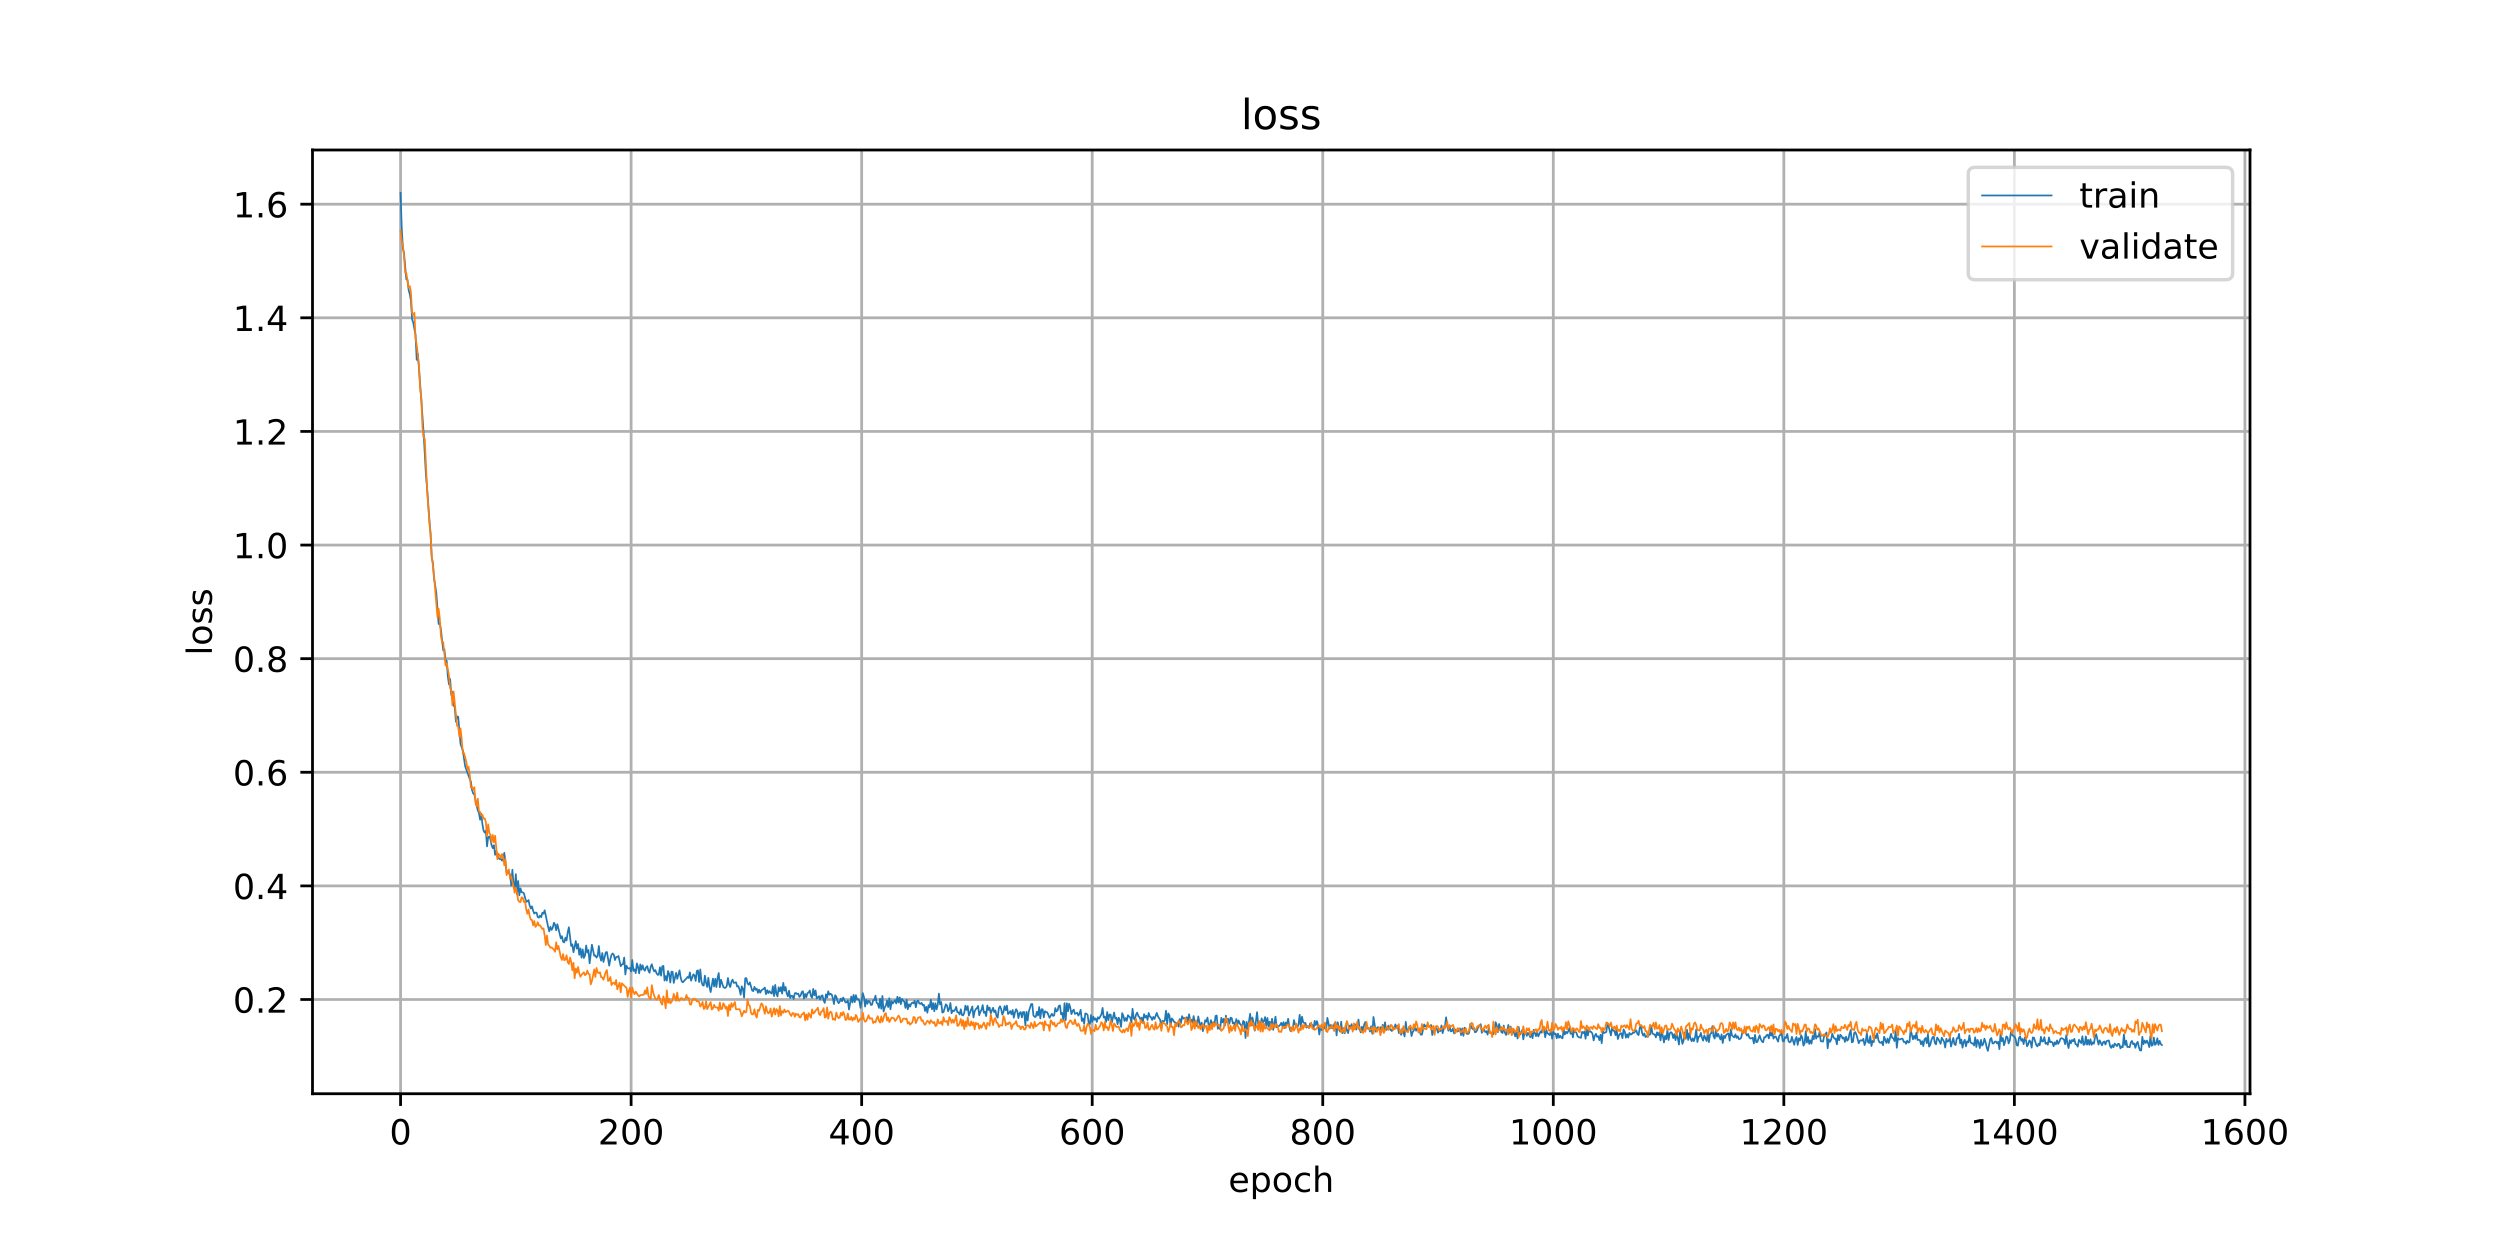 <?xml version="1.0" encoding="utf-8" standalone="no"?>
<!DOCTYPE svg PUBLIC "-//W3C//DTD SVG 1.1//EN"
  "http://www.w3.org/Graphics/SVG/1.1/DTD/svg11.dtd">
<!-- Created with matplotlib (https://matplotlib.org/) -->
<svg height="360pt" version="1.1" viewBox="0 0 720 360" width="720pt" xmlns="http://www.w3.org/2000/svg" xmlns:xlink="http://www.w3.org/1999/xlink">
 <defs>
  <style type="text/css">
*{stroke-linecap:butt;stroke-linejoin:round;}
  </style>
 </defs>
 <g id="figure_1">
  <g id="patch_1">
   <path d="M 0 360 
L 720 360 
L 720 0 
L 0 0 
z
" style="fill:#ffffff;"/>
  </g>
  <g id="axes_1">
   <g id="patch_2">
    <path d="M 90 315 
L 648 315 
L 648 43.2 
L 90 43.2 
z
" style="fill:#ffffff;"/>
   </g>
   <g id="matplotlib.axis_1">
    <g id="xtick_1">
     <g id="line2d_1">
      <path clip-path="url(#p29a4760dfd)" d="M 115.364 315 
L 115.364 43.2 
" style="fill:none;stroke:#b0b0b0;stroke-linecap:square;stroke-width:0.8;"/>
     </g>
     <g id="line2d_2">
      <defs>
       <path d="M 0 0 
L 0 3.5 
" id="m84db610229" style="stroke:#000000;stroke-width:0.8;"/>
      </defs>
      <g>
       <use style="stroke:#000000;stroke-width:0.8;" x="115.364" xlink:href="#m84db610229" y="315"/>
      </g>
     </g>
     <g id="text_1">
      <!-- 0 -->
      <defs>
       <path d="M 31.781 66.406 
Q 24.172 66.406 20.328 58.906 
Q 16.5 51.422 16.5 36.375 
Q 16.5 21.391 20.328 13.891 
Q 24.172 6.391 31.781 6.391 
Q 39.453 6.391 43.281 13.891 
Q 47.125 21.391 47.125 36.375 
Q 47.125 51.422 43.281 58.906 
Q 39.453 66.406 31.781 66.406 
z
M 31.781 74.219 
Q 44.047 74.219 50.516 64.516 
Q 56.984 54.828 56.984 36.375 
Q 56.984 17.969 50.516 8.266 
Q 44.047 -1.422 31.781 -1.422 
Q 19.531 -1.422 13.062 8.266 
Q 6.594 17.969 6.594 36.375 
Q 6.594 54.828 13.062 64.516 
Q 19.531 74.219 31.781 74.219 
z
" id="DejaVuSans-48"/>
      </defs>
      <g transform="translate(112.182 329.598)scale(0.1 -0.1)">
       <use xlink:href="#DejaVuSans-48"/>
      </g>
     </g>
    </g>
    <g id="xtick_2">
     <g id="line2d_3">
      <path clip-path="url(#p29a4760dfd)" d="M 181.761 315 
L 181.761 43.2 
" style="fill:none;stroke:#b0b0b0;stroke-linecap:square;stroke-width:0.8;"/>
     </g>
     <g id="line2d_4">
      <g>
       <use style="stroke:#000000;stroke-width:0.8;" x="181.761" xlink:href="#m84db610229" y="315"/>
      </g>
     </g>
     <g id="text_2">
      <!-- 200 -->
      <defs>
       <path d="M 19.188 8.297 
L 53.609 8.297 
L 53.609 0 
L 7.328 0 
L 7.328 8.297 
Q 12.938 14.109 22.625 23.891 
Q 32.328 33.688 34.812 36.531 
Q 39.547 41.844 41.422 45.531 
Q 43.312 49.219 43.312 52.781 
Q 43.312 58.594 39.234 62.25 
Q 35.156 65.922 28.609 65.922 
Q 23.969 65.922 18.812 64.312 
Q 13.672 62.703 7.812 59.422 
L 7.812 69.391 
Q 13.766 71.781 18.938 73 
Q 24.125 74.219 28.422 74.219 
Q 39.75 74.219 46.484 68.547 
Q 53.219 62.891 53.219 53.422 
Q 53.219 48.922 51.531 44.891 
Q 49.859 40.875 45.406 35.406 
Q 44.188 33.984 37.641 27.219 
Q 31.109 20.453 19.188 8.297 
z
" id="DejaVuSans-50"/>
      </defs>
      <g transform="translate(172.217 329.598)scale(0.1 -0.1)">
       <use xlink:href="#DejaVuSans-50"/>
       <use x="63.623" xlink:href="#DejaVuSans-48"/>
       <use x="127.246" xlink:href="#DejaVuSans-48"/>
      </g>
     </g>
    </g>
    <g id="xtick_3">
     <g id="line2d_5">
      <path clip-path="url(#p29a4760dfd)" d="M 248.158 315 
L 248.158 43.2 
" style="fill:none;stroke:#b0b0b0;stroke-linecap:square;stroke-width:0.8;"/>
     </g>
     <g id="line2d_6">
      <g>
       <use style="stroke:#000000;stroke-width:0.8;" x="248.158" xlink:href="#m84db610229" y="315"/>
      </g>
     </g>
     <g id="text_3">
      <!-- 400 -->
      <defs>
       <path d="M 37.797 64.312 
L 12.891 25.391 
L 37.797 25.391 
z
M 35.203 72.906 
L 47.609 72.906 
L 47.609 25.391 
L 58.016 25.391 
L 58.016 17.188 
L 47.609 17.188 
L 47.609 0 
L 37.797 0 
L 37.797 17.188 
L 4.891 17.188 
L 4.891 26.703 
z
" id="DejaVuSans-52"/>
      </defs>
      <g transform="translate(238.614 329.598)scale(0.1 -0.1)">
       <use xlink:href="#DejaVuSans-52"/>
       <use x="63.623" xlink:href="#DejaVuSans-48"/>
       <use x="127.246" xlink:href="#DejaVuSans-48"/>
      </g>
     </g>
    </g>
    <g id="xtick_4">
     <g id="line2d_7">
      <path clip-path="url(#p29a4760dfd)" d="M 314.554 315 
L 314.554 43.2 
" style="fill:none;stroke:#b0b0b0;stroke-linecap:square;stroke-width:0.8;"/>
     </g>
     <g id="line2d_8">
      <g>
       <use style="stroke:#000000;stroke-width:0.8;" x="314.554" xlink:href="#m84db610229" y="315"/>
      </g>
     </g>
     <g id="text_4">
      <!-- 600 -->
      <defs>
       <path d="M 33.016 40.375 
Q 26.375 40.375 22.484 35.828 
Q 18.609 31.297 18.609 23.391 
Q 18.609 15.531 22.484 10.953 
Q 26.375 6.391 33.016 6.391 
Q 39.656 6.391 43.531 10.953 
Q 47.406 15.531 47.406 23.391 
Q 47.406 31.297 43.531 35.828 
Q 39.656 40.375 33.016 40.375 
z
M 52.594 71.297 
L 52.594 62.312 
Q 48.875 64.062 45.094 64.984 
Q 41.312 65.922 37.594 65.922 
Q 27.828 65.922 22.672 59.328 
Q 17.531 52.734 16.797 39.406 
Q 19.672 43.656 24.016 45.922 
Q 28.375 48.188 33.594 48.188 
Q 44.578 48.188 50.953 41.516 
Q 57.328 34.859 57.328 23.391 
Q 57.328 12.156 50.688 5.359 
Q 44.047 -1.422 33.016 -1.422 
Q 20.359 -1.422 13.672 8.266 
Q 6.984 17.969 6.984 36.375 
Q 6.984 53.656 15.188 63.938 
Q 23.391 74.219 37.203 74.219 
Q 40.922 74.219 44.703 73.484 
Q 48.484 72.75 52.594 71.297 
z
" id="DejaVuSans-54"/>
      </defs>
      <g transform="translate(305.011 329.598)scale(0.1 -0.1)">
       <use xlink:href="#DejaVuSans-54"/>
       <use x="63.623" xlink:href="#DejaVuSans-48"/>
       <use x="127.246" xlink:href="#DejaVuSans-48"/>
      </g>
     </g>
    </g>
    <g id="xtick_5">
     <g id="line2d_9">
      <path clip-path="url(#p29a4760dfd)" d="M 380.951 315 
L 380.951 43.2 
" style="fill:none;stroke:#b0b0b0;stroke-linecap:square;stroke-width:0.8;"/>
     </g>
     <g id="line2d_10">
      <g>
       <use style="stroke:#000000;stroke-width:0.8;" x="380.951" xlink:href="#m84db610229" y="315"/>
      </g>
     </g>
     <g id="text_5">
      <!-- 800 -->
      <defs>
       <path d="M 31.781 34.625 
Q 24.75 34.625 20.719 30.859 
Q 16.703 27.094 16.703 20.516 
Q 16.703 13.922 20.719 10.156 
Q 24.75 6.391 31.781 6.391 
Q 38.812 6.391 42.859 10.172 
Q 46.922 13.969 46.922 20.516 
Q 46.922 27.094 42.891 30.859 
Q 38.875 34.625 31.781 34.625 
z
M 21.922 38.812 
Q 15.578 40.375 12.031 44.719 
Q 8.5 49.078 8.5 55.328 
Q 8.5 64.062 14.719 69.141 
Q 20.953 74.219 31.781 74.219 
Q 42.672 74.219 48.875 69.141 
Q 55.078 64.062 55.078 55.328 
Q 55.078 49.078 51.531 44.719 
Q 48 40.375 41.703 38.812 
Q 48.828 37.156 52.797 32.312 
Q 56.781 27.484 56.781 20.516 
Q 56.781 9.906 50.312 4.234 
Q 43.844 -1.422 31.781 -1.422 
Q 19.734 -1.422 13.25 4.234 
Q 6.781 9.906 6.781 20.516 
Q 6.781 27.484 10.781 32.312 
Q 14.797 37.156 21.922 38.812 
z
M 18.312 54.391 
Q 18.312 48.734 21.844 45.562 
Q 25.391 42.391 31.781 42.391 
Q 38.141 42.391 41.719 45.562 
Q 45.312 48.734 45.312 54.391 
Q 45.312 60.062 41.719 63.234 
Q 38.141 66.406 31.781 66.406 
Q 25.391 66.406 21.844 63.234 
Q 18.312 60.062 18.312 54.391 
z
" id="DejaVuSans-56"/>
      </defs>
      <g transform="translate(371.408 329.598)scale(0.1 -0.1)">
       <use xlink:href="#DejaVuSans-56"/>
       <use x="63.623" xlink:href="#DejaVuSans-48"/>
       <use x="127.246" xlink:href="#DejaVuSans-48"/>
      </g>
     </g>
    </g>
    <g id="xtick_6">
     <g id="line2d_11">
      <path clip-path="url(#p29a4760dfd)" d="M 447.348 315 
L 447.348 43.2 
" style="fill:none;stroke:#b0b0b0;stroke-linecap:square;stroke-width:0.8;"/>
     </g>
     <g id="line2d_12">
      <g>
       <use style="stroke:#000000;stroke-width:0.8;" x="447.348" xlink:href="#m84db610229" y="315"/>
      </g>
     </g>
     <g id="text_6">
      <!-- 1000 -->
      <defs>
       <path d="M 12.406 8.297 
L 28.516 8.297 
L 28.516 63.922 
L 10.984 60.406 
L 10.984 69.391 
L 28.422 72.906 
L 38.281 72.906 
L 38.281 8.297 
L 54.391 8.297 
L 54.391 0 
L 12.406 0 
z
" id="DejaVuSans-49"/>
      </defs>
      <g transform="translate(434.623 329.598)scale(0.1 -0.1)">
       <use xlink:href="#DejaVuSans-49"/>
       <use x="63.623" xlink:href="#DejaVuSans-48"/>
       <use x="127.246" xlink:href="#DejaVuSans-48"/>
       <use x="190.869" xlink:href="#DejaVuSans-48"/>
      </g>
     </g>
    </g>
    <g id="xtick_7">
     <g id="line2d_13">
      <path clip-path="url(#p29a4760dfd)" d="M 513.745 315 
L 513.745 43.2 
" style="fill:none;stroke:#b0b0b0;stroke-linecap:square;stroke-width:0.8;"/>
     </g>
     <g id="line2d_14">
      <g>
       <use style="stroke:#000000;stroke-width:0.8;" x="513.745" xlink:href="#m84db610229" y="315"/>
      </g>
     </g>
     <g id="text_7">
      <!-- 1200 -->
      <g transform="translate(501.02 329.598)scale(0.1 -0.1)">
       <use xlink:href="#DejaVuSans-49"/>
       <use x="63.623" xlink:href="#DejaVuSans-50"/>
       <use x="127.246" xlink:href="#DejaVuSans-48"/>
       <use x="190.869" xlink:href="#DejaVuSans-48"/>
      </g>
     </g>
    </g>
    <g id="xtick_8">
     <g id="line2d_15">
      <path clip-path="url(#p29a4760dfd)" d="M 580.142 315 
L 580.142 43.2 
" style="fill:none;stroke:#b0b0b0;stroke-linecap:square;stroke-width:0.8;"/>
     </g>
     <g id="line2d_16">
      <g>
       <use style="stroke:#000000;stroke-width:0.8;" x="580.142" xlink:href="#m84db610229" y="315"/>
      </g>
     </g>
     <g id="text_8">
      <!-- 1400 -->
      <g transform="translate(567.417 329.598)scale(0.1 -0.1)">
       <use xlink:href="#DejaVuSans-49"/>
       <use x="63.623" xlink:href="#DejaVuSans-52"/>
       <use x="127.246" xlink:href="#DejaVuSans-48"/>
       <use x="190.869" xlink:href="#DejaVuSans-48"/>
      </g>
     </g>
    </g>
    <g id="xtick_9">
     <g id="line2d_17">
      <path clip-path="url(#p29a4760dfd)" d="M 646.539 315 
L 646.539 43.2 
" style="fill:none;stroke:#b0b0b0;stroke-linecap:square;stroke-width:0.8;"/>
     </g>
     <g id="line2d_18">
      <g>
       <use style="stroke:#000000;stroke-width:0.8;" x="646.539" xlink:href="#m84db610229" y="315"/>
      </g>
     </g>
     <g id="text_9">
      <!-- 1600 -->
      <g transform="translate(633.814 329.598)scale(0.1 -0.1)">
       <use xlink:href="#DejaVuSans-49"/>
       <use x="63.623" xlink:href="#DejaVuSans-54"/>
       <use x="127.246" xlink:href="#DejaVuSans-48"/>
       <use x="190.869" xlink:href="#DejaVuSans-48"/>
      </g>
     </g>
    </g>
    <g id="text_10">
     <!-- epoch -->
     <defs>
      <path d="M 56.203 29.594 
L 56.203 25.203 
L 14.891 25.203 
Q 15.484 15.922 20.484 11.062 
Q 25.484 6.203 34.422 6.203 
Q 39.594 6.203 44.453 7.469 
Q 49.312 8.734 54.109 11.281 
L 54.109 2.781 
Q 49.266 0.734 44.188 -0.344 
Q 39.109 -1.422 33.891 -1.422 
Q 20.797 -1.422 13.156 6.188 
Q 5.516 13.812 5.516 26.812 
Q 5.516 40.234 12.766 48.109 
Q 20.016 56 32.328 56 
Q 43.359 56 49.781 48.891 
Q 56.203 41.797 56.203 29.594 
z
M 47.219 32.234 
Q 47.125 39.594 43.094 43.984 
Q 39.062 48.391 32.422 48.391 
Q 24.906 48.391 20.391 44.141 
Q 15.875 39.891 15.188 32.172 
z
" id="DejaVuSans-101"/>
      <path d="M 18.109 8.203 
L 18.109 -20.797 
L 9.078 -20.797 
L 9.078 54.688 
L 18.109 54.688 
L 18.109 46.391 
Q 20.953 51.266 25.266 53.625 
Q 29.594 56 35.594 56 
Q 45.562 56 51.781 48.094 
Q 58.016 40.188 58.016 27.297 
Q 58.016 14.406 51.781 6.484 
Q 45.562 -1.422 35.594 -1.422 
Q 29.594 -1.422 25.266 0.953 
Q 20.953 3.328 18.109 8.203 
z
M 48.688 27.297 
Q 48.688 37.203 44.609 42.844 
Q 40.531 48.484 33.406 48.484 
Q 26.266 48.484 22.188 42.844 
Q 18.109 37.203 18.109 27.297 
Q 18.109 17.391 22.188 11.75 
Q 26.266 6.109 33.406 6.109 
Q 40.531 6.109 44.609 11.75 
Q 48.688 17.391 48.688 27.297 
z
" id="DejaVuSans-112"/>
      <path d="M 30.609 48.391 
Q 23.391 48.391 19.188 42.75 
Q 14.984 37.109 14.984 27.297 
Q 14.984 17.484 19.156 11.844 
Q 23.344 6.203 30.609 6.203 
Q 37.797 6.203 41.984 11.859 
Q 46.188 17.531 46.188 27.297 
Q 46.188 37.016 41.984 42.703 
Q 37.797 48.391 30.609 48.391 
z
M 30.609 56 
Q 42.328 56 49.016 48.375 
Q 55.719 40.766 55.719 27.297 
Q 55.719 13.875 49.016 6.219 
Q 42.328 -1.422 30.609 -1.422 
Q 18.844 -1.422 12.172 6.219 
Q 5.516 13.875 5.516 27.297 
Q 5.516 40.766 12.172 48.375 
Q 18.844 56 30.609 56 
z
" id="DejaVuSans-111"/>
      <path d="M 48.781 52.594 
L 48.781 44.188 
Q 44.969 46.297 41.141 47.344 
Q 37.312 48.391 33.406 48.391 
Q 24.656 48.391 19.812 42.844 
Q 14.984 37.312 14.984 27.297 
Q 14.984 17.281 19.812 11.734 
Q 24.656 6.203 33.406 6.203 
Q 37.312 6.203 41.141 7.25 
Q 44.969 8.297 48.781 10.406 
L 48.781 2.094 
Q 45.016 0.344 40.984 -0.531 
Q 36.969 -1.422 32.422 -1.422 
Q 20.062 -1.422 12.781 6.344 
Q 5.516 14.109 5.516 27.297 
Q 5.516 40.672 12.859 48.328 
Q 20.219 56 33.016 56 
Q 37.156 56 41.109 55.141 
Q 45.062 54.297 48.781 52.594 
z
" id="DejaVuSans-99"/>
      <path d="M 54.891 33.016 
L 54.891 0 
L 45.906 0 
L 45.906 32.719 
Q 45.906 40.484 42.875 44.328 
Q 39.844 48.188 33.797 48.188 
Q 26.516 48.188 22.312 43.547 
Q 18.109 38.922 18.109 30.906 
L 18.109 0 
L 9.078 0 
L 9.078 75.984 
L 18.109 75.984 
L 18.109 46.188 
Q 21.344 51.125 25.703 53.562 
Q 30.078 56 35.797 56 
Q 45.219 56 50.047 50.172 
Q 54.891 44.344 54.891 33.016 
z
" id="DejaVuSans-104"/>
     </defs>
     <g transform="translate(353.772 343.277)scale(0.1 -0.1)">
      <use xlink:href="#DejaVuSans-101"/>
      <use x="61.523" xlink:href="#DejaVuSans-112"/>
      <use x="125" xlink:href="#DejaVuSans-111"/>
      <use x="186.182" xlink:href="#DejaVuSans-99"/>
      <use x="241.162" xlink:href="#DejaVuSans-104"/>
     </g>
    </g>
   </g>
   <g id="matplotlib.axis_2">
    <g id="ytick_1">
     <g id="line2d_19">
      <path clip-path="url(#p29a4760dfd)" d="M 90 287.858 
L 648 287.858 
" style="fill:none;stroke:#b0b0b0;stroke-linecap:square;stroke-width:0.8;"/>
     </g>
     <g id="line2d_20">
      <defs>
       <path d="M 0 0 
L -3.5 0 
" id="m5daf47a839" style="stroke:#000000;stroke-width:0.8;"/>
      </defs>
      <g>
       <use style="stroke:#000000;stroke-width:0.8;" x="90" xlink:href="#m5daf47a839" y="287.858"/>
      </g>
     </g>
     <g id="text_11">
      <!-- 0.2 -->
      <defs>
       <path d="M 10.688 12.406 
L 21 12.406 
L 21 0 
L 10.688 0 
z
" id="DejaVuSans-46"/>
      </defs>
      <g transform="translate(67.097 291.657)scale(0.1 -0.1)">
       <use xlink:href="#DejaVuSans-48"/>
       <use x="63.623" xlink:href="#DejaVuSans-46"/>
       <use x="95.41" xlink:href="#DejaVuSans-50"/>
      </g>
     </g>
    </g>
    <g id="ytick_2">
     <g id="line2d_21">
      <path clip-path="url(#p29a4760dfd)" d="M 90 255.137 
L 648 255.137 
" style="fill:none;stroke:#b0b0b0;stroke-linecap:square;stroke-width:0.8;"/>
     </g>
     <g id="line2d_22">
      <g>
       <use style="stroke:#000000;stroke-width:0.8;" x="90" xlink:href="#m5daf47a839" y="255.137"/>
      </g>
     </g>
     <g id="text_12">
      <!-- 0.4 -->
      <g transform="translate(67.097 258.936)scale(0.1 -0.1)">
       <use xlink:href="#DejaVuSans-48"/>
       <use x="63.623" xlink:href="#DejaVuSans-46"/>
       <use x="95.41" xlink:href="#DejaVuSans-52"/>
      </g>
     </g>
    </g>
    <g id="ytick_3">
     <g id="line2d_23">
      <path clip-path="url(#p29a4760dfd)" d="M 90 222.415 
L 648 222.415 
" style="fill:none;stroke:#b0b0b0;stroke-linecap:square;stroke-width:0.8;"/>
     </g>
     <g id="line2d_24">
      <g>
       <use style="stroke:#000000;stroke-width:0.8;" x="90" xlink:href="#m5daf47a839" y="222.415"/>
      </g>
     </g>
     <g id="text_13">
      <!-- 0.6 -->
      <g transform="translate(67.097 226.215)scale(0.1 -0.1)">
       <use xlink:href="#DejaVuSans-48"/>
       <use x="63.623" xlink:href="#DejaVuSans-46"/>
       <use x="95.41" xlink:href="#DejaVuSans-54"/>
      </g>
     </g>
    </g>
    <g id="ytick_4">
     <g id="line2d_25">
      <path clip-path="url(#p29a4760dfd)" d="M 90 189.694 
L 648 189.694 
" style="fill:none;stroke:#b0b0b0;stroke-linecap:square;stroke-width:0.8;"/>
     </g>
     <g id="line2d_26">
      <g>
       <use style="stroke:#000000;stroke-width:0.8;" x="90" xlink:href="#m5daf47a839" y="189.694"/>
      </g>
     </g>
     <g id="text_14">
      <!-- 0.8 -->
      <g transform="translate(67.097 193.493)scale(0.1 -0.1)">
       <use xlink:href="#DejaVuSans-48"/>
       <use x="63.623" xlink:href="#DejaVuSans-46"/>
       <use x="95.41" xlink:href="#DejaVuSans-56"/>
      </g>
     </g>
    </g>
    <g id="ytick_5">
     <g id="line2d_27">
      <path clip-path="url(#p29a4760dfd)" d="M 90 156.973 
L 648 156.973 
" style="fill:none;stroke:#b0b0b0;stroke-linecap:square;stroke-width:0.8;"/>
     </g>
     <g id="line2d_28">
      <g>
       <use style="stroke:#000000;stroke-width:0.8;" x="90" xlink:href="#m5daf47a839" y="156.973"/>
      </g>
     </g>
     <g id="text_15">
      <!-- 1.0 -->
      <g transform="translate(67.097 160.772)scale(0.1 -0.1)">
       <use xlink:href="#DejaVuSans-49"/>
       <use x="63.623" xlink:href="#DejaVuSans-46"/>
       <use x="95.41" xlink:href="#DejaVuSans-48"/>
      </g>
     </g>
    </g>
    <g id="ytick_6">
     <g id="line2d_29">
      <path clip-path="url(#p29a4760dfd)" d="M 90 124.252 
L 648 124.252 
" style="fill:none;stroke:#b0b0b0;stroke-linecap:square;stroke-width:0.8;"/>
     </g>
     <g id="line2d_30">
      <g>
       <use style="stroke:#000000;stroke-width:0.8;" x="90" xlink:href="#m5daf47a839" y="124.252"/>
      </g>
     </g>
     <g id="text_16">
      <!-- 1.2 -->
      <g transform="translate(67.097 128.051)scale(0.1 -0.1)">
       <use xlink:href="#DejaVuSans-49"/>
       <use x="63.623" xlink:href="#DejaVuSans-46"/>
       <use x="95.41" xlink:href="#DejaVuSans-50"/>
      </g>
     </g>
    </g>
    <g id="ytick_7">
     <g id="line2d_31">
      <path clip-path="url(#p29a4760dfd)" d="M 90 91.531 
L 648 91.531 
" style="fill:none;stroke:#b0b0b0;stroke-linecap:square;stroke-width:0.8;"/>
     </g>
     <g id="line2d_32">
      <g>
       <use style="stroke:#000000;stroke-width:0.8;" x="90" xlink:href="#m5daf47a839" y="91.531"/>
      </g>
     </g>
     <g id="text_17">
      <!-- 1.4 -->
      <g transform="translate(67.097 95.33)scale(0.1 -0.1)">
       <use xlink:href="#DejaVuSans-49"/>
       <use x="63.623" xlink:href="#DejaVuSans-46"/>
       <use x="95.41" xlink:href="#DejaVuSans-52"/>
      </g>
     </g>
    </g>
    <g id="ytick_8">
     <g id="line2d_33">
      <path clip-path="url(#p29a4760dfd)" d="M 90 58.809 
L 648 58.809 
" style="fill:none;stroke:#b0b0b0;stroke-linecap:square;stroke-width:0.8;"/>
     </g>
     <g id="line2d_34">
      <g>
       <use style="stroke:#000000;stroke-width:0.8;" x="90" xlink:href="#m5daf47a839" y="58.809"/>
      </g>
     </g>
     <g id="text_18">
      <!-- 1.6 -->
      <g transform="translate(67.097 62.609)scale(0.1 -0.1)">
       <use xlink:href="#DejaVuSans-49"/>
       <use x="63.623" xlink:href="#DejaVuSans-46"/>
       <use x="95.41" xlink:href="#DejaVuSans-54"/>
      </g>
     </g>
    </g>
    <g id="text_19">
     <!-- loss -->
     <defs>
      <path d="M 9.422 75.984 
L 18.406 75.984 
L 18.406 0 
L 9.422 0 
z
" id="DejaVuSans-108"/>
      <path d="M 44.281 53.078 
L 44.281 44.578 
Q 40.484 46.531 36.375 47.5 
Q 32.281 48.484 27.875 48.484 
Q 21.188 48.484 17.844 46.438 
Q 14.5 44.391 14.5 40.281 
Q 14.5 37.156 16.891 35.375 
Q 19.281 33.594 26.516 31.984 
L 29.594 31.297 
Q 39.156 29.25 43.188 25.516 
Q 47.219 21.781 47.219 15.094 
Q 47.219 7.469 41.188 3.016 
Q 35.156 -1.422 24.609 -1.422 
Q 20.219 -1.422 15.453 -0.562 
Q 10.688 0.297 5.422 2 
L 5.422 11.281 
Q 10.406 8.688 15.234 7.391 
Q 20.062 6.109 24.812 6.109 
Q 31.156 6.109 34.562 8.281 
Q 37.984 10.453 37.984 14.406 
Q 37.984 18.062 35.516 20.016 
Q 33.062 21.969 24.703 23.781 
L 21.578 24.516 
Q 13.234 26.266 9.516 29.906 
Q 5.812 33.547 5.812 39.891 
Q 5.812 47.609 11.281 51.797 
Q 16.75 56 26.812 56 
Q 31.781 56 36.172 55.266 
Q 40.578 54.547 44.281 53.078 
z
" id="DejaVuSans-115"/>
     </defs>
     <g transform="translate(61.017 188.758)rotate(-90)scale(0.1 -0.1)">
      <use xlink:href="#DejaVuSans-108"/>
      <use x="27.783" xlink:href="#DejaVuSans-111"/>
      <use x="88.965" xlink:href="#DejaVuSans-115"/>
      <use x="141.064" xlink:href="#DejaVuSans-115"/>
     </g>
    </g>
   </g>
   <g id="line2d_35">
    <path clip-path="url(#p29a4760dfd)" d="M 115.364 55.555 
L 115.696 65.58 
L 116.028 71.512 
L 116.36 72.962 
L 117.024 80.436 
L 117.356 80.607 
L 117.688 83.548 
L 118.02 84.73 
L 118.351 86.622 
L 118.683 91.984 
L 119.015 92.899 
L 119.679 96.515 
L 120.011 103.636 
L 120.343 101.901 
L 121.339 115.19 
L 122.003 124.679 
L 122.667 136.75 
L 122.999 140.574 
L 123.663 149.77 
L 123.995 153.635 
L 124.327 160.478 
L 124.659 162.027 
L 124.991 166.432 
L 125.655 170.707 
L 126.319 179.707 
L 126.651 179.335 
L 126.983 181.373 
L 127.647 187.294 
L 127.979 186.955 
L 128.311 190.192 
L 128.643 190.33 
L 128.975 194.764 
L 129.307 197.123 
L 129.639 195.545 
L 129.971 200.171 
L 130.303 199.254 
L 130.635 203.118 
L 130.967 203.691 
L 131.299 207.855 
L 131.631 206.31 
L 131.963 206.443 
L 132.627 214.279 
L 133.291 216.097 
L 133.955 220.638 
L 135.283 224.36 
L 135.615 225.097 
L 135.947 227.534 
L 136.279 228.515 
L 136.611 228.826 
L 137.275 231.999 
L 137.607 233.404 
L 137.939 234.121 
L 138.271 236.069 
L 138.603 234.373 
L 138.935 237.382 
L 139.267 239.23 
L 139.599 239.801 
L 139.931 239.203 
L 140.262 243.759 
L 140.594 241.114 
L 140.926 240.872 
L 141.258 241.768 
L 141.59 243.462 
L 141.922 244.266 
L 142.254 243.411 
L 142.586 246.19 
L 142.918 245.047 
L 143.25 246.678 
L 143.914 247.413 
L 144.246 247.353 
L 144.578 247.869 
L 144.91 247.266 
L 145.242 245.626 
L 145.906 251.337 
L 146.57 251.362 
L 146.902 251.943 
L 147.234 255.012 
L 147.566 250.483 
L 147.898 254.706 
L 148.23 255.771 
L 148.562 251.758 
L 148.894 257.576 
L 149.226 253.741 
L 149.558 257.867 
L 149.89 255.851 
L 150.222 256.956 
L 150.554 257.008 
L 150.886 257.281 
L 151.55 259.739 
L 151.882 259.57 
L 152.214 259.217 
L 152.546 260.838 
L 152.878 261.645 
L 153.21 261.023 
L 153.542 262.317 
L 153.874 263.103 
L 154.206 262.813 
L 154.538 262.863 
L 154.87 264.138 
L 155.202 264.279 
L 155.534 263.689 
L 155.866 264.147 
L 156.198 262.881 
L 156.53 263.141 
L 156.862 262.173 
L 157.858 266.91 
L 158.19 268.221 
L 158.522 266.924 
L 158.854 267.804 
L 159.186 267.208 
L 159.518 265.761 
L 159.85 266.274 
L 160.182 267.913 
L 160.514 266.183 
L 161.51 270.249 
L 161.842 269.619 
L 162.173 271.227 
L 162.505 271.413 
L 162.837 270.033 
L 163.169 270.864 
L 163.501 268.529 
L 163.833 267.052 
L 164.497 272.434 
L 164.829 271.987 
L 165.161 274.232 
L 165.825 271.013 
L 166.157 273.224 
L 166.489 271.858 
L 166.821 274.969 
L 167.153 273.16 
L 167.485 275.801 
L 167.817 273.428 
L 168.149 275.886 
L 168.481 275.17 
L 168.813 272.312 
L 169.145 274.357 
L 169.477 273.623 
L 169.809 277.419 
L 170.473 272.086 
L 171.137 275.272 
L 171.469 275.155 
L 171.801 275.79 
L 172.133 275.284 
L 172.465 272.456 
L 172.797 275.495 
L 173.129 276.665 
L 173.461 274.481 
L 173.793 277.041 
L 174.457 274.288 
L 174.789 274.181 
L 175.453 278.094 
L 175.785 276.173 
L 176.117 275.022 
L 176.449 274.596 
L 176.781 274.964 
L 177.113 276.489 
L 177.445 275.646 
L 177.777 275.577 
L 178.109 275.337 
L 178.773 278.264 
L 179.105 277.743 
L 179.437 277.674 
L 179.769 275.784 
L 180.101 280.644 
L 180.433 278.136 
L 180.765 278.833 
L 181.097 278.934 
L 181.429 278.786 
L 181.761 279.772 
L 182.093 276.485 
L 182.425 279.607 
L 182.757 279.178 
L 183.089 280.245 
L 183.421 277.471 
L 183.752 278.497 
L 184.084 280.327 
L 184.416 277.753 
L 184.748 279.314 
L 185.08 278.008 
L 185.412 279.162 
L 185.744 279.551 
L 186.076 278.568 
L 186.408 278.256 
L 186.74 279.573 
L 187.072 280.151 
L 187.404 278.407 
L 187.736 277.705 
L 188.068 278.981 
L 188.4 279.759 
L 188.732 279.384 
L 189.064 280.263 
L 189.396 280.742 
L 189.728 280.71 
L 190.06 278.59 
L 190.392 280.993 
L 190.724 278.325 
L 191.056 278.183 
L 191.388 282.406 
L 191.72 281.111 
L 192.052 282.422 
L 192.384 279.669 
L 192.716 280.533 
L 193.048 282.957 
L 193.38 279.845 
L 193.712 279.883 
L 194.044 283.071 
L 194.708 280.187 
L 195.04 281.908 
L 195.704 279.461 
L 196.036 281.579 
L 196.368 282.69 
L 196.7 282.897 
L 197.364 282.095 
L 197.696 281.822 
L 198.028 281.35 
L 198.36 281.66 
L 198.692 280.066 
L 199.024 282.434 
L 199.688 280.612 
L 200.02 280.927 
L 200.352 282.494 
L 200.684 279.646 
L 201.016 279.471 
L 201.348 282.84 
L 201.68 279.209 
L 202.012 282.595 
L 202.344 283.691 
L 202.676 283.849 
L 203.008 280.996 
L 203.34 283.03 
L 203.672 284.237 
L 204.004 281.609 
L 204.336 284.262 
L 204.668 285.713 
L 205.332 281.841 
L 205.663 284.102 
L 205.995 281.908 
L 206.327 284.261 
L 206.659 281.614 
L 206.991 280.239 
L 207.323 284.318 
L 207.655 282.183 
L 208.319 284.263 
L 208.651 284.51 
L 208.983 284.472 
L 209.315 283.914 
L 209.647 281.669 
L 209.979 283.547 
L 210.311 284.261 
L 210.643 282.761 
L 210.975 282.134 
L 211.307 283.07 
L 211.971 282.902 
L 212.303 284.135 
L 212.635 283.998 
L 212.967 284.907 
L 213.299 286.47 
L 213.631 284.078 
L 213.963 284.791 
L 214.295 287.29 
L 214.627 281.753 
L 214.959 281.705 
L 215.291 283.253 
L 215.623 283.597 
L 215.955 282.918 
L 216.619 285.282 
L 216.951 285.436 
L 217.283 284.217 
L 217.615 285.041 
L 217.947 284.744 
L 218.279 285.924 
L 218.611 285.017 
L 218.943 285.89 
L 219.275 285.231 
L 219.939 284.764 
L 220.271 284.42 
L 220.603 286.322 
L 220.935 285.178 
L 221.267 286.003 
L 221.599 285.419 
L 221.931 285.922 
L 222.263 286.147 
L 222.595 284.044 
L 222.927 286.86 
L 223.259 283.661 
L 223.591 286.194 
L 223.923 286.95 
L 224.255 284.335 
L 224.587 285.49 
L 224.919 284.288 
L 225.251 286.148 
L 225.583 283.078 
L 225.915 285.308 
L 226.247 284.261 
L 226.579 286.134 
L 226.911 286.94 
L 227.243 285.327 
L 227.574 287.432 
L 227.906 286.812 
L 228.238 286.849 
L 228.57 287.677 
L 228.902 286.088 
L 229.234 285.979 
L 229.566 286.294 
L 229.898 286.168 
L 230.23 287.108 
L 230.562 286.753 
L 230.894 285.738 
L 231.226 285.477 
L 231.558 287.585 
L 231.89 286.26 
L 232.222 287.192 
L 232.554 286.013 
L 232.886 285.854 
L 233.218 285.245 
L 233.55 286.868 
L 233.882 287.354 
L 234.214 284.811 
L 234.546 286.634 
L 234.878 285.265 
L 235.21 287.544 
L 235.542 287.289 
L 235.874 286.888 
L 236.206 287.832 
L 236.538 286.841 
L 236.87 286.675 
L 237.202 288.138 
L 237.534 288.836 
L 237.866 286.378 
L 238.198 287.307 
L 238.53 285.496 
L 238.862 286.455 
L 239.194 286.229 
L 239.526 286.4 
L 239.858 287.443 
L 240.19 289.16 
L 240.522 286.633 
L 240.854 287.032 
L 241.186 288.312 
L 241.518 288.923 
L 241.85 288.473 
L 242.182 287.57 
L 242.514 288.359 
L 242.846 287.289 
L 243.51 288.709 
L 243.842 288.67 
L 244.174 288.107 
L 244.506 290.726 
L 245.17 287.018 
L 245.502 288.705 
L 245.834 286.532 
L 246.166 288.597 
L 246.498 286.619 
L 246.83 287.81 
L 247.162 287.764 
L 247.494 288.218 
L 247.826 290.275 
L 248.49 286.021 
L 248.822 287.132 
L 249.153 289.886 
L 249.485 287.959 
L 249.817 289.051 
L 250.149 288.226 
L 250.481 288.435 
L 250.813 289.413 
L 251.145 289.356 
L 251.477 288.032 
L 251.809 288.031 
L 252.141 286.756 
L 252.473 288.818 
L 252.805 289.073 
L 253.137 290.276 
L 253.469 287.625 
L 253.801 290.514 
L 254.133 286.843 
L 254.465 291.306 
L 254.797 290.137 
L 255.129 289.604 
L 255.461 288.175 
L 255.793 290.022 
L 256.125 287.488 
L 256.457 290.655 
L 256.789 288.305 
L 257.121 289.019 
L 257.785 288.02 
L 258.117 288.987 
L 258.449 287.082 
L 258.781 288.72 
L 259.113 287.249 
L 259.445 289.208 
L 259.777 287.675 
L 260.109 288.201 
L 260.441 288.466 
L 260.773 290.268 
L 261.105 287.927 
L 261.437 290.665 
L 261.769 289.225 
L 262.101 289.908 
L 262.433 289.03 
L 262.765 288.718 
L 263.097 288.947 
L 263.429 288.221 
L 263.761 290.09 
L 264.093 288.446 
L 264.425 288.148 
L 264.757 289.004 
L 265.089 289.115 
L 265.421 288.811 
L 265.753 289.54 
L 266.085 289.385 
L 266.417 291.161 
L 266.749 289.971 
L 267.081 291.654 
L 267.413 289.492 
L 267.745 290.143 
L 268.077 287.911 
L 268.409 290.679 
L 268.741 288.871 
L 269.073 291.24 
L 269.405 288.952 
L 269.737 290.68 
L 270.069 289.376 
L 270.401 286.172 
L 270.733 289.256 
L 271.064 288.611 
L 271.396 291.618 
L 271.728 291.488 
L 272.392 289.238 
L 272.724 289.565 
L 273.056 291.245 
L 273.388 290.527 
L 273.72 288.878 
L 274.052 291.829 
L 274.384 290.989 
L 274.716 291.212 
L 275.048 290.842 
L 275.38 289.978 
L 275.712 291.522 
L 276.044 291.545 
L 276.376 292.154 
L 276.708 290.675 
L 277.04 292.299 
L 277.372 292.437 
L 277.704 291.718 
L 278.036 289.635 
L 278.368 290.865 
L 278.7 289.751 
L 279.032 292.489 
L 280.028 289.87 
L 280.36 293.012 
L 280.692 291.3 
L 281.024 290.639 
L 281.356 290.35 
L 281.688 289.714 
L 282.02 292.392 
L 282.352 291.392 
L 282.684 290.83 
L 283.016 289.469 
L 283.348 291.658 
L 283.68 291.379 
L 284.012 292.641 
L 284.344 289.593 
L 284.676 290.868 
L 285.008 290.183 
L 285.34 291.831 
L 286.004 290.239 
L 286.336 291.511 
L 286.668 291.01 
L 287 292.632 
L 287.332 293.077 
L 287.664 290.427 
L 287.996 289.797 
L 288.328 290.61 
L 288.66 292.183 
L 288.992 291.457 
L 289.324 289.772 
L 289.656 290.935 
L 289.988 289.621 
L 290.32 292.038 
L 290.652 291.716 
L 290.984 291.205 
L 291.316 292.127 
L 291.648 290.874 
L 291.98 293.088 
L 292.312 291.583 
L 292.644 290.653 
L 292.975 291.215 
L 293.307 293.198 
L 293.639 291.792 
L 293.971 291.475 
L 294.303 293.02 
L 294.635 291.466 
L 294.967 291.477 
L 295.299 295.275 
L 295.631 291.42 
L 295.963 293.89 
L 296.295 291.334 
L 296.959 289.198 
L 297.291 289.149 
L 297.623 292.441 
L 297.955 292.838 
L 298.287 292.863 
L 298.619 291.394 
L 298.951 292.468 
L 299.283 290.057 
L 299.615 293.305 
L 299.947 290.683 
L 300.279 290.679 
L 300.611 292.994 
L 300.943 291.245 
L 301.275 291.495 
L 301.607 291.552 
L 302.271 293.126 
L 302.935 291.973 
L 303.267 292.574 
L 303.599 292.452 
L 303.931 290.334 
L 304.263 291.282 
L 304.595 290.994 
L 304.927 289.694 
L 305.259 289.558 
L 305.591 292.121 
L 305.923 291.722 
L 306.255 293.937 
L 306.587 288.92 
L 306.919 293.802 
L 307.251 288.933 
L 307.583 291.231 
L 307.915 289.087 
L 308.247 290.233 
L 308.579 292.066 
L 308.911 291.159 
L 309.243 290.773 
L 309.575 292.005 
L 310.239 291.676 
L 310.571 292.499 
L 310.903 291.909 
L 311.235 290.83 
L 311.567 294.035 
L 311.899 293.297 
L 312.231 294.855 
L 312.563 291.894 
L 312.895 291.94 
L 313.227 292.286 
L 313.559 294.743 
L 313.891 294.92 
L 314.223 292.342 
L 314.554 294.311 
L 314.886 292.816 
L 315.218 293.703 
L 315.55 293.278 
L 315.882 294.321 
L 316.214 292.965 
L 316.546 293.359 
L 317.21 292.102 
L 317.542 290.281 
L 317.874 293.036 
L 318.206 292.809 
L 318.538 294.325 
L 318.87 291.475 
L 319.202 293.815 
L 319.534 292.189 
L 319.866 292.199 
L 320.198 294.496 
L 320.862 291.618 
L 321.194 293.384 
L 321.526 293.1 
L 321.858 294.95 
L 322.19 293.095 
L 322.522 293.821 
L 322.854 295.737 
L 323.186 291.792 
L 323.518 292.519 
L 323.85 294.034 
L 324.182 293.215 
L 324.514 294.006 
L 324.846 292.37 
L 325.178 292.788 
L 325.51 293.001 
L 325.842 294.459 
L 326.174 290.541 
L 326.506 293.293 
L 326.838 293.703 
L 327.17 292.21 
L 327.502 291.632 
L 327.834 292.622 
L 328.166 292.941 
L 328.498 293.748 
L 328.83 293.085 
L 329.162 294.274 
L 329.494 292.087 
L 329.826 293.051 
L 330.158 292.535 
L 330.49 293.742 
L 330.822 291.732 
L 331.154 292.762 
L 331.486 292.965 
L 331.818 293.745 
L 332.15 292.877 
L 332.482 293.463 
L 333.146 291.713 
L 333.478 292.694 
L 334.142 293.733 
L 334.474 296.093 
L 334.806 293.962 
L 335.138 294.271 
L 335.47 293.834 
L 335.802 291.09 
L 336.134 294.943 
L 336.465 291.863 
L 336.797 292.427 
L 337.129 295.524 
L 337.461 293.301 
L 337.793 293.684 
L 338.125 294.281 
L 338.457 294.456 
L 338.789 294.79 
L 339.121 294.645 
L 339.453 295.688 
L 339.785 293.491 
L 340.117 294.651 
L 340.449 292.654 
L 340.781 293.364 
L 341.113 293.205 
L 341.445 293.301 
L 341.777 292.966 
L 342.109 294.25 
L 342.441 292.115 
L 342.773 293.739 
L 343.105 293.678 
L 343.437 294.552 
L 343.769 292.643 
L 344.101 294.575 
L 344.433 294.464 
L 344.765 295.535 
L 345.097 292.729 
L 345.761 295.985 
L 346.093 294.532 
L 346.425 296.964 
L 347.089 293.815 
L 347.421 294.226 
L 347.753 293.061 
L 348.085 295.359 
L 348.417 295.517 
L 348.749 293.817 
L 349.081 295.338 
L 349.413 294.39 
L 349.745 295.334 
L 350.077 292.613 
L 350.409 292.466 
L 350.741 296.266 
L 351.073 295.901 
L 351.405 296.443 
L 351.737 293.132 
L 352.069 294.423 
L 352.401 293.432 
L 352.733 295.436 
L 353.065 292.511 
L 353.397 294.457 
L 353.729 293.422 
L 354.061 294.841 
L 354.393 293.091 
L 354.725 293.204 
L 355.057 294.76 
L 355.389 294.471 
L 355.721 295.527 
L 356.053 293.499 
L 356.385 294.999 
L 356.717 293.889 
L 357.049 294.793 
L 357.381 295.158 
L 357.713 295.848 
L 358.045 294.043 
L 358.376 294.303 
L 358.708 298.947 
L 359.04 294.315 
L 359.372 296.402 
L 360.036 291.978 
L 360.368 295.316 
L 360.7 293.052 
L 361.032 294.524 
L 361.364 296.826 
L 362.028 291.511 
L 362.36 294.935 
L 362.692 295.735 
L 363.024 295.145 
L 363.356 293.295 
L 363.688 294.472 
L 364.02 294.071 
L 364.352 292.922 
L 364.684 295.466 
L 365.016 293.193 
L 365.348 295.674 
L 365.68 294.255 
L 366.012 296.316 
L 366.344 293.403 
L 366.676 296.581 
L 367.34 292.8 
L 367.672 295.837 
L 368.004 295.592 
L 368.336 295.529 
L 368.668 295.21 
L 369 294.576 
L 369.332 295.516 
L 369.664 294.384 
L 369.996 296.096 
L 370.328 294.487 
L 370.66 295.057 
L 370.992 293.399 
L 371.324 295.77 
L 371.656 296.924 
L 371.988 295.975 
L 372.32 296.384 
L 372.652 293.791 
L 372.984 295.074 
L 373.316 295.233 
L 373.648 295.858 
L 373.98 295.001 
L 374.312 292.273 
L 374.644 295.765 
L 374.976 292.813 
L 375.308 294.376 
L 375.64 294.655 
L 375.972 294.613 
L 376.304 295.955 
L 376.636 295.554 
L 376.968 296.031 
L 377.3 294.793 
L 377.632 295.328 
L 377.964 295.193 
L 378.296 296.387 
L 378.628 294.008 
L 378.96 295.229 
L 379.292 294.086 
L 379.624 295.319 
L 379.955 297.93 
L 380.287 295.628 
L 380.619 296.657 
L 380.951 296.333 
L 381.283 296.247 
L 381.615 295.43 
L 381.947 296.532 
L 382.279 293.147 
L 382.943 296.282 
L 383.275 295.201 
L 383.607 296.1 
L 383.939 296.169 
L 384.271 294.923 
L 384.603 294.448 
L 384.935 298.2 
L 385.267 294.429 
L 385.599 296.18 
L 385.931 297.084 
L 386.263 294.265 
L 386.595 297.543 
L 386.927 296.148 
L 387.259 297.593 
L 387.591 295.261 
L 387.923 296.822 
L 388.255 297.519 
L 388.587 295.392 
L 388.919 296.164 
L 389.251 294.963 
L 389.583 296.429 
L 389.915 296.464 
L 390.247 294.986 
L 390.579 296.531 
L 391.243 293.65 
L 391.575 296.378 
L 391.907 297.331 
L 392.239 295.691 
L 392.571 296.922 
L 392.903 294.992 
L 393.235 294.334 
L 393.567 296.21 
L 393.899 296.233 
L 394.231 296.061 
L 394.563 297.092 
L 394.895 295.564 
L 395.227 297.718 
L 395.559 292.897 
L 396.223 297.125 
L 396.555 296.041 
L 396.887 295.801 
L 397.219 296.377 
L 397.551 295.851 
L 397.883 297.178 
L 398.215 295.143 
L 398.547 296.909 
L 398.879 294.431 
L 399.211 296.63 
L 399.543 296.398 
L 399.875 295.383 
L 400.207 296.185 
L 400.539 296.663 
L 400.871 296.936 
L 401.203 295.87 
L 401.535 296.356 
L 401.866 295.022 
L 402.198 295.976 
L 402.53 295.408 
L 402.862 297.504 
L 403.194 297.2 
L 403.526 298.026 
L 403.858 296.234 
L 404.522 298.481 
L 404.854 294.294 
L 405.186 297.01 
L 405.518 296.798 
L 405.85 295.772 
L 406.182 296.097 
L 406.514 298.377 
L 406.846 297.232 
L 407.178 296.776 
L 407.51 295.516 
L 407.842 296.852 
L 408.174 296.284 
L 408.838 296.896 
L 409.17 297.95 
L 409.502 297.991 
L 410.166 295.046 
L 410.498 295.631 
L 410.83 295.349 
L 411.494 295.674 
L 411.826 295.537 
L 412.158 295.206 
L 412.49 298.08 
L 412.822 296.848 
L 413.154 296.868 
L 413.486 295.996 
L 413.818 296.271 
L 414.15 297.417 
L 414.482 296.688 
L 414.814 296.945 
L 415.146 295.331 
L 415.478 297.554 
L 415.81 296.26 
L 416.142 295.591 
L 416.474 292.985 
L 416.806 295.544 
L 417.138 296.839 
L 417.47 295.277 
L 417.802 297.019 
L 418.134 296.947 
L 418.466 296.167 
L 418.798 297.641 
L 419.13 296.521 
L 419.794 297.075 
L 420.126 296.781 
L 420.458 296.167 
L 420.79 298.099 
L 421.122 296.186 
L 421.454 298.325 
L 421.786 295.961 
L 422.118 296.338 
L 422.45 297.727 
L 422.782 297.795 
L 423.114 297.47 
L 423.446 294.911 
L 423.777 295.888 
L 424.109 296.376 
L 424.441 295.954 
L 424.773 297.274 
L 425.105 297.199 
L 425.437 296.634 
L 425.769 295.51 
L 426.101 295.383 
L 426.433 294.972 
L 426.765 297.451 
L 427.097 296.768 
L 427.429 296.559 
L 427.761 297.241 
L 428.093 296.991 
L 428.425 297.969 
L 428.757 296.127 
L 429.089 297.384 
L 429.421 297.46 
L 429.753 297.751 
L 430.085 297.862 
L 430.417 296.779 
L 430.749 294.406 
L 431.081 295.338 
L 431.413 297.241 
L 431.745 294.91 
L 432.409 297.255 
L 432.741 297.493 
L 433.073 295.363 
L 433.405 297.379 
L 433.737 298.068 
L 434.069 296.921 
L 434.401 295.187 
L 434.733 297.413 
L 435.065 295.647 
L 435.397 297.913 
L 435.729 296.85 
L 436.061 297.462 
L 436.393 298.47 
L 436.725 297.259 
L 437.057 299.078 
L 437.389 295.783 
L 437.721 297.996 
L 438.053 297.493 
L 438.385 296.68 
L 438.717 299.34 
L 439.049 297.273 
L 439.381 297.335 
L 439.713 298.315 
L 440.045 297.466 
L 440.377 297.976 
L 440.709 298.695 
L 441.041 297.45 
L 441.373 298.987 
L 441.705 296.561 
L 442.369 298.406 
L 442.701 297.217 
L 443.033 298.473 
L 443.697 296.997 
L 444.029 297.424 
L 444.361 295.671 
L 444.693 296.614 
L 445.025 298.737 
L 445.356 296.699 
L 445.688 297.573 
L 446.352 298.094 
L 446.684 296.478 
L 447.016 299.121 
L 447.348 297.186 
L 447.68 297.812 
L 448.012 297.667 
L 448.344 299.032 
L 448.676 297.685 
L 449.008 298.859 
L 449.34 298.288 
L 449.672 298.843 
L 450.004 299.026 
L 450.336 296.479 
L 450.668 297.932 
L 451 297.143 
L 451.332 297.596 
L 451.664 296.982 
L 451.996 296.013 
L 452.328 297.734 
L 452.66 296.951 
L 452.992 298.757 
L 453.324 296.646 
L 453.656 297.245 
L 453.988 297.36 
L 454.32 298.394 
L 454.652 298.715 
L 455.316 298.87 
L 455.648 297.189 
L 455.98 297.514 
L 456.312 297.052 
L 456.644 299.16 
L 456.976 296.348 
L 457.308 298.215 
L 457.64 296.29 
L 457.972 297.145 
L 458.304 297.213 
L 458.636 297.748 
L 458.968 299.648 
L 459.3 298.308 
L 459.632 297.748 
L 459.964 298.611 
L 460.296 298.452 
L 460.628 299.56 
L 460.96 297.994 
L 461.292 300.432 
L 461.624 296.995 
L 461.956 297.514 
L 462.62 297.206 
L 462.952 294.622 
L 463.284 295.613 
L 463.948 298.2 
L 464.28 295.979 
L 464.612 296.836 
L 464.944 296.919 
L 465.276 298.113 
L 465.608 296.58 
L 465.94 299.229 
L 466.272 298.16 
L 466.604 297.676 
L 466.936 297.576 
L 467.267 298.979 
L 467.599 296.459 
L 467.931 297.123 
L 468.263 298.845 
L 468.595 297.854 
L 468.927 298.806 
L 469.259 297.496 
L 469.591 297.939 
L 469.923 297.871 
L 470.255 297.384 
L 470.587 297.459 
L 471.251 296.752 
L 471.583 297.789 
L 471.915 298.101 
L 472.247 295.988 
L 472.579 295.299 
L 472.911 297.447 
L 473.243 298.272 
L 473.575 297.638 
L 473.907 298.683 
L 474.239 298.374 
L 474.571 298.606 
L 474.903 297.983 
L 475.235 297.931 
L 475.567 295.455 
L 475.899 297.618 
L 476.231 297.892 
L 476.563 297.91 
L 476.895 298.762 
L 477.227 297.299 
L 477.559 298.124 
L 477.891 297.355 
L 478.223 299.623 
L 478.555 297.386 
L 478.887 298.219 
L 479.219 300.229 
L 479.551 298.335 
L 479.883 299.279 
L 480.215 296.561 
L 480.547 299.513 
L 480.879 297.601 
L 481.211 297.266 
L 481.543 297.539 
L 481.875 298.963 
L 482.207 297.823 
L 482.539 299.557 
L 482.871 297.884 
L 483.203 298.959 
L 483.535 300.827 
L 483.867 296.855 
L 484.531 300.628 
L 484.863 299.734 
L 485.195 297.393 
L 485.527 299.14 
L 485.859 296.587 
L 486.191 299.506 
L 486.523 297.571 
L 486.855 299.027 
L 487.187 299.873 
L 487.519 299.056 
L 487.851 299.846 
L 488.183 298.734 
L 488.515 296.49 
L 488.847 300.101 
L 489.178 298.603 
L 489.51 298.521 
L 489.842 297.477 
L 490.174 298.865 
L 490.506 299.699 
L 490.838 298.196 
L 491.502 299.817 
L 491.834 297.46 
L 492.166 300.129 
L 492.498 297.893 
L 492.83 297.565 
L 493.162 295.561 
L 493.494 298.415 
L 493.826 299.107 
L 494.158 296.65 
L 494.49 298.538 
L 494.822 297.752 
L 495.486 299.363 
L 495.818 297.918 
L 496.15 300.379 
L 496.482 298.324 
L 496.814 298.938 
L 497.146 297.994 
L 497.81 297.653 
L 498.142 299.705 
L 498.474 296.462 
L 498.806 298.195 
L 499.47 298.779 
L 499.802 297.884 
L 500.134 298.917 
L 500.466 298.43 
L 500.798 299.269 
L 501.13 299.202 
L 501.462 298.868 
L 501.794 297.281 
L 502.126 296.793 
L 502.458 296.973 
L 503.122 298.248 
L 503.454 297.799 
L 503.786 298.808 
L 504.118 299.101 
L 504.782 298.882 
L 505.114 300.509 
L 505.446 298.052 
L 505.778 300.127 
L 506.11 300.085 
L 506.774 298.174 
L 507.106 299.259 
L 507.438 299.93 
L 507.77 300.176 
L 508.102 298.719 
L 508.434 298.783 
L 508.766 298.134 
L 509.098 297.999 
L 509.43 299.051 
L 509.762 297.264 
L 510.094 298.26 
L 510.426 297.238 
L 510.757 299.102 
L 511.089 298.578 
L 511.421 298.525 
L 512.085 299.987 
L 512.417 298.337 
L 512.749 298.034 
L 513.081 297.31 
L 513.413 299.759 
L 513.745 299.957 
L 514.077 298.717 
L 514.409 298.916 
L 514.741 297.787 
L 515.073 299.789 
L 515.405 300.198 
L 515.737 299.996 
L 516.069 298.609 
L 516.733 300.884 
L 517.065 299.289 
L 517.397 298.657 
L 517.729 300.936 
L 518.061 299.044 
L 518.393 299.683 
L 518.725 298.164 
L 519.057 298.841 
L 519.389 301.128 
L 519.721 300.531 
L 520.053 297.025 
L 520.385 300.254 
L 520.717 298.63 
L 521.049 300.638 
L 521.381 299.63 
L 521.713 300.572 
L 522.045 298.361 
L 522.377 299.299 
L 522.709 296.374 
L 523.041 299.125 
L 523.373 298.427 
L 523.705 298.554 
L 524.037 297.227 
L 524.369 299.835 
L 525.033 299.985 
L 525.365 298.33 
L 525.697 298.043 
L 526.029 297.341 
L 526.361 301.905 
L 526.693 299.328 
L 527.025 300.049 
L 527.357 299.435 
L 527.689 297.698 
L 528.021 298.647 
L 528.353 299.156 
L 528.685 299.11 
L 529.017 300.777 
L 529.349 298.099 
L 529.681 299.566 
L 530.013 298.009 
L 530.345 298.373 
L 530.677 299.097 
L 531.009 298.786 
L 531.341 300.074 
L 531.673 298.571 
L 532.005 299.715 
L 532.337 299.325 
L 532.668 297.669 
L 533 296.654 
L 533.332 300.204 
L 533.664 300.014 
L 533.996 297.487 
L 534.328 297.242 
L 534.66 298.022 
L 535.324 300.455 
L 535.656 299.712 
L 535.988 299.584 
L 536.32 299.743 
L 536.652 299.17 
L 536.984 300.968 
L 537.316 300.134 
L 537.648 297.541 
L 537.98 300.088 
L 538.312 300.371 
L 538.644 298.388 
L 538.976 301.263 
L 539.308 299.769 
L 539.64 300.139 
L 539.972 298.216 
L 540.304 298.968 
L 540.636 297.593 
L 540.968 299.485 
L 541.3 300.228 
L 541.632 300.334 
L 541.964 300.018 
L 542.296 301.042 
L 542.628 298.565 
L 543.292 300.369 
L 543.624 299.103 
L 543.956 300.38 
L 544.62 297.739 
L 544.952 298.881 
L 545.284 299.038 
L 545.616 299.827 
L 545.948 296.89 
L 546.28 301.753 
L 546.612 298.96 
L 546.944 299.36 
L 547.276 299.353 
L 547.608 299.138 
L 547.94 299.129 
L 548.272 300.073 
L 548.604 299.995 
L 548.936 300.607 
L 549.268 299.71 
L 549.6 300.262 
L 549.932 300.117 
L 550.264 296.492 
L 550.928 299.323 
L 551.26 298.302 
L 551.592 299.166 
L 551.924 297.422 
L 552.256 299.532 
L 552.588 299.443 
L 552.92 299.538 
L 553.252 300.768 
L 553.584 299.851 
L 553.916 301.262 
L 554.248 299.337 
L 554.579 298.957 
L 554.911 300.443 
L 555.243 297.839 
L 555.575 301.416 
L 555.907 300.901 
L 556.239 299.575 
L 556.571 298.739 
L 556.903 298.535 
L 557.235 300.352 
L 557.567 300.774 
L 557.899 298.832 
L 558.231 299.234 
L 558.895 300.615 
L 559.227 298.854 
L 559.891 300.035 
L 560.223 301.692 
L 560.555 299.174 
L 560.887 299.993 
L 561.219 299.817 
L 561.551 298.883 
L 561.883 301.4 
L 562.547 298.935 
L 562.879 300.704 
L 563.211 300.969 
L 563.543 299.058 
L 563.875 299.07 
L 564.207 297.755 
L 564.539 300.528 
L 564.871 299.394 
L 565.203 301.722 
L 565.535 300.087 
L 565.867 299.46 
L 566.199 301.342 
L 566.531 299.911 
L 566.863 300.218 
L 567.195 298.196 
L 567.527 300.2 
L 567.859 300.499 
L 568.191 300.488 
L 568.523 301.094 
L 568.855 298.768 
L 569.187 301.532 
L 569.519 299.494 
L 569.851 300.225 
L 570.183 301.834 
L 570.515 299.483 
L 570.847 301.114 
L 571.179 300.674 
L 571.511 299.139 
L 571.843 300.14 
L 572.175 301.702 
L 572.507 302.645 
L 573.171 299.339 
L 573.503 298.955 
L 573.835 300.492 
L 574.167 300.49 
L 574.499 299.98 
L 574.831 299.967 
L 575.163 300.513 
L 575.495 300.045 
L 575.827 302.142 
L 576.158 297.693 
L 576.49 299.846 
L 576.822 298.947 
L 577.154 301.013 
L 577.486 299.962 
L 577.818 298.484 
L 578.15 298.721 
L 578.482 300.498 
L 578.814 299.707 
L 579.146 297.257 
L 579.478 298 
L 579.81 298.354 
L 580.142 298.505 
L 580.474 299.161 
L 580.806 300.996 
L 581.138 301.163 
L 581.47 298.924 
L 581.802 298.485 
L 582.134 299.736 
L 582.466 299.214 
L 582.798 300.706 
L 583.13 298.863 
L 583.462 299.459 
L 583.794 301.339 
L 584.126 300.736 
L 584.458 299.66 
L 584.79 299.996 
L 585.122 301.717 
L 585.454 298.786 
L 585.786 298.853 
L 586.45 300.973 
L 586.782 301.364 
L 587.114 300.588 
L 587.446 300.996 
L 587.778 298.615 
L 588.11 299.97 
L 588.442 299.865 
L 588.774 298.714 
L 589.106 300.606 
L 589.438 300.314 
L 589.77 300.877 
L 590.102 298.782 
L 590.434 300.177 
L 590.766 300.008 
L 591.098 300.229 
L 591.43 301.309 
L 591.762 300.186 
L 592.094 300.784 
L 592.426 299.648 
L 592.758 300.643 
L 593.09 300.037 
L 593.422 299.142 
L 593.754 298.979 
L 594.418 299.359 
L 594.75 300.712 
L 595.082 298.157 
L 595.414 300.511 
L 595.746 301.841 
L 596.078 299.613 
L 596.41 300.479 
L 596.742 299.513 
L 597.074 299.901 
L 597.406 299.195 
L 597.738 300.699 
L 598.069 300.799 
L 598.401 301.431 
L 598.733 299.463 
L 599.397 300.415 
L 599.729 298.46 
L 600.061 300.936 
L 600.393 300.77 
L 600.725 298.499 
L 601.057 300.854 
L 601.389 299.49 
L 601.721 300.893 
L 602.053 299.319 
L 602.385 300.908 
L 602.717 300.198 
L 603.049 300.579 
L 603.381 298.624 
L 603.713 297.86 
L 604.377 300.839 
L 604.709 299.626 
L 605.373 301.052 
L 605.705 300.16 
L 606.037 299.951 
L 606.369 300.821 
L 606.701 299.824 
L 607.365 299.654 
L 607.697 301.264 
L 608.029 301.788 
L 608.361 300.984 
L 608.693 301.605 
L 609.025 300.552 
L 609.689 301.267 
L 610.021 300.599 
L 610.353 300.705 
L 610.685 301.937 
L 611.017 301.364 
L 611.349 301.583 
L 611.681 297.944 
L 612.013 300.95 
L 612.345 299.717 
L 612.677 301.533 
L 613.009 301.494 
L 613.341 301.604 
L 613.673 300.237 
L 614.005 299.795 
L 614.337 300.717 
L 614.669 300.542 
L 615.001 301.764 
L 615.333 300.513 
L 615.665 300.052 
L 615.997 301.566 
L 616.329 302.519 
L 616.661 302.541 
L 616.993 298.604 
L 617.325 300.719 
L 617.657 299.685 
L 617.989 300.369 
L 618.321 299.696 
L 618.653 300.419 
L 618.985 301.557 
L 619.317 298.405 
L 619.649 301.164 
L 619.98 300.989 
L 620.312 298.831 
L 620.644 300.925 
L 620.976 300.557 
L 621.308 299.032 
L 621.64 300.933 
L 621.972 299.776 
L 622.304 300.688 
L 622.636 300.982 
L 622.636 300.982 
" style="fill:none;stroke:#1f77b4;stroke-linecap:square;stroke-width:0.5;"/>
   </g>
   <g id="line2d_36">
    <path clip-path="url(#p29a4760dfd)" d="M 115.364 66.45 
L 115.696 69.454 
L 116.028 70.5 
L 116.36 73.806 
L 116.692 78.572 
L 117.024 78.684 
L 117.688 82.85 
L 118.02 82.388 
L 118.351 84.172 
L 118.683 90.195 
L 119.015 90.696 
L 119.347 90.064 
L 119.679 97.481 
L 120.011 99.275 
L 120.675 105.624 
L 121.007 111.907 
L 121.339 114.559 
L 121.671 123.096 
L 122.003 126.224 
L 122.335 126.383 
L 122.999 140.826 
L 123.663 150.535 
L 123.995 153.646 
L 124.327 159.942 
L 124.991 165.678 
L 125.987 177.765 
L 126.319 175.324 
L 126.651 177.971 
L 126.983 183.187 
L 127.315 184.956 
L 127.647 184.918 
L 128.311 191.697 
L 128.643 190.953 
L 129.307 194.543 
L 129.639 198.234 
L 129.971 198.752 
L 130.303 203.159 
L 130.635 199.147 
L 131.631 209.018 
L 131.963 209.272 
L 132.295 212.098 
L 132.627 209.789 
L 132.959 212.767 
L 133.291 217.005 
L 133.623 216.861 
L 134.287 219.343 
L 134.619 221.533 
L 134.951 220.829 
L 135.283 223.113 
L 135.615 226.847 
L 135.947 226.786 
L 136.279 227.387 
L 136.611 226.717 
L 136.943 231.297 
L 137.275 232.189 
L 137.607 230.003 
L 137.939 233.592 
L 138.271 233.836 
L 138.603 234.902 
L 138.935 234.658 
L 139.267 235.774 
L 139.599 235.684 
L 139.931 236.78 
L 140.262 240.79 
L 140.594 237.433 
L 140.926 239.888 
L 141.258 240.416 
L 141.59 242.602 
L 141.922 240.476 
L 142.254 242.601 
L 142.586 240.696 
L 143.25 247.471 
L 143.582 245.88 
L 143.914 246.371 
L 144.246 247.082 
L 144.578 245.961 
L 144.91 246.841 
L 145.242 249.221 
L 145.574 247.432 
L 145.906 252.017 
L 146.238 250.992 
L 146.57 250.429 
L 146.902 253.065 
L 147.234 252.385 
L 147.898 255.308 
L 148.23 257.123 
L 148.562 255.652 
L 148.894 257.079 
L 149.226 259.269 
L 149.558 259.679 
L 149.89 259.803 
L 150.222 258.43 
L 150.554 258.522 
L 150.886 259.776 
L 151.218 259.546 
L 151.55 261.866 
L 151.882 263.167 
L 152.214 261.914 
L 152.546 263.877 
L 152.878 264.85 
L 153.21 264.963 
L 153.542 266.496 
L 153.874 265.271 
L 154.206 266.937 
L 154.538 266.535 
L 154.87 265.597 
L 155.202 266.549 
L 155.534 266.496 
L 156.198 267.578 
L 156.53 267.367 
L 156.862 269.371 
L 157.194 272.177 
L 157.526 269.424 
L 157.858 272.021 
L 158.19 272.368 
L 158.522 272.964 
L 158.854 272.834 
L 159.518 273.484 
L 159.85 274.118 
L 160.182 271.388 
L 160.514 273.41 
L 160.846 272.438 
L 161.51 275.652 
L 161.842 276.477 
L 162.173 274.772 
L 162.505 276.546 
L 162.837 276.363 
L 163.169 275.119 
L 163.501 277.097 
L 163.833 277.631 
L 164.165 275.777 
L 164.497 276.982 
L 164.829 279.444 
L 165.161 277.293 
L 165.493 281.755 
L 165.825 278.928 
L 166.157 280.123 
L 166.489 278.485 
L 166.821 280.311 
L 167.153 281.299 
L 167.485 280.731 
L 168.149 280.024 
L 168.481 280.859 
L 168.813 280.56 
L 169.145 279.526 
L 169.477 280.48 
L 169.809 280.619 
L 170.141 283.502 
L 170.473 282.564 
L 171.137 279.178 
L 171.469 281.361 
L 171.801 278.779 
L 172.133 280.089 
L 172.465 280.245 
L 172.797 279.999 
L 173.129 281.414 
L 173.461 281.493 
L 173.793 282.17 
L 174.457 279.915 
L 174.789 279.391 
L 175.121 282.53 
L 175.453 282.344 
L 175.785 281.37 
L 176.117 283.707 
L 176.449 283.112 
L 176.781 282.996 
L 177.113 283.555 
L 177.445 282.248 
L 177.777 284.923 
L 178.441 283.017 
L 178.773 285.799 
L 179.105 283.187 
L 180.101 284.217 
L 180.433 284.464 
L 180.765 287.11 
L 181.097 285.369 
L 181.429 284.45 
L 181.761 287.275 
L 182.093 284.377 
L 182.425 285.631 
L 182.757 286.327 
L 183.089 285.595 
L 183.752 286.643 
L 184.084 286.971 
L 184.416 286.615 
L 185.412 286.459 
L 185.744 285.244 
L 186.076 286.27 
L 186.408 284.362 
L 186.74 286.781 
L 187.072 287.503 
L 187.404 287.758 
L 187.736 283.735 
L 188.068 285.589 
L 188.4 286.789 
L 188.732 287.548 
L 189.064 287.936 
L 189.396 287.635 
L 189.728 286.565 
L 190.392 288.758 
L 190.724 289.351 
L 191.056 286.965 
L 191.388 288.06 
L 191.72 290.395 
L 192.052 285.221 
L 192.384 288.802 
L 192.716 287.643 
L 193.048 288.954 
L 193.38 288.588 
L 193.712 287.905 
L 194.044 286.241 
L 194.708 288.234 
L 195.04 285.868 
L 195.372 288.188 
L 195.704 288.184 
L 196.036 287.517 
L 196.368 287.448 
L 196.7 287.906 
L 197.032 287.961 
L 197.364 287.78 
L 197.696 286.549 
L 198.028 287.521 
L 198.36 287.405 
L 198.692 289.265 
L 199.024 289.324 
L 199.356 288.1 
L 199.688 287.584 
L 200.02 287.947 
L 200.352 287.714 
L 200.684 288.422 
L 201.016 288.29 
L 201.348 288.576 
L 201.68 289.897 
L 202.012 289.407 
L 202.344 288.554 
L 202.676 290.58 
L 203.008 290.348 
L 203.34 288.372 
L 203.672 290.634 
L 204.668 288.605 
L 205 290.751 
L 205.332 290.398 
L 205.663 289.383 
L 205.995 290.112 
L 206.659 290.164 
L 206.991 291.1 
L 207.323 288.724 
L 207.655 290.679 
L 207.987 290.507 
L 208.319 288.928 
L 208.651 289.462 
L 208.983 290.492 
L 209.315 289.935 
L 209.647 292.613 
L 209.979 289.423 
L 210.311 290.895 
L 210.643 288.89 
L 210.975 289.996 
L 211.639 288.59 
L 211.971 290.685 
L 212.635 290.658 
L 212.967 290.656 
L 213.299 291.445 
L 213.631 292.705 
L 214.295 291.08 
L 214.627 291.611 
L 214.959 291.361 
L 215.291 287.881 
L 215.623 289.429 
L 215.955 289.701 
L 216.287 291.661 
L 216.619 292.184 
L 216.951 292.05 
L 217.283 290.671 
L 217.615 292.428 
L 217.947 293.077 
L 218.279 290.819 
L 218.611 291.131 
L 219.275 288.966 
L 219.607 289.287 
L 220.271 291.962 
L 220.603 289.815 
L 220.935 291.24 
L 221.267 291.847 
L 221.599 291.572 
L 221.931 290.459 
L 222.263 292.787 
L 222.927 290.364 
L 223.259 292.198 
L 223.591 290.599 
L 223.923 291.038 
L 224.255 292.714 
L 224.587 289.738 
L 224.919 292.442 
L 225.251 291.173 
L 225.583 291.665 
L 225.915 290.723 
L 226.247 291.518 
L 226.911 291.045 
L 227.243 291.408 
L 227.574 292.18 
L 227.906 292.612 
L 228.238 291.777 
L 228.57 291.79 
L 228.902 292.826 
L 229.234 291.939 
L 229.566 292.29 
L 229.898 292.08 
L 230.23 292.99 
L 230.562 293.009 
L 230.894 292.175 
L 231.226 292 
L 231.558 291.585 
L 231.89 293.863 
L 232.222 292.168 
L 232.554 293.664 
L 232.886 291.784 
L 233.55 293.122 
L 233.882 290.695 
L 234.214 291.895 
L 234.546 291.673 
L 234.878 291.016 
L 235.21 290.775 
L 235.542 290.212 
L 235.874 292.055 
L 236.206 292.342 
L 236.538 291.31 
L 236.87 291.206 
L 237.202 290.37 
L 237.534 293.061 
L 237.866 292.931 
L 238.198 290.141 
L 238.53 293.378 
L 238.862 291.801 
L 239.194 291.33 
L 239.526 291.746 
L 239.858 293.646 
L 240.19 293.393 
L 240.522 293.766 
L 240.854 291.611 
L 241.186 292.686 
L 241.518 293.235 
L 241.85 293.005 
L 242.182 291.688 
L 242.514 292.45 
L 242.846 291.454 
L 243.178 292.261 
L 243.51 293.767 
L 243.842 293.595 
L 244.174 291.898 
L 244.506 293.61 
L 244.838 293.657 
L 245.17 292.876 
L 245.502 293.936 
L 245.834 293.109 
L 246.166 293.621 
L 246.498 292.284 
L 246.83 292.993 
L 247.162 294.33 
L 247.826 293.309 
L 248.158 293.597 
L 248.49 291.699 
L 248.822 293.624 
L 249.153 294.252 
L 249.485 294.049 
L 250.149 292.391 
L 250.481 293.429 
L 250.813 293.27 
L 251.145 293.297 
L 251.477 294.64 
L 251.809 294.205 
L 252.141 294.449 
L 252.473 293.345 
L 252.805 292.672 
L 253.137 294.056 
L 253.469 294.522 
L 253.801 292.73 
L 254.133 294.315 
L 254.797 292.087 
L 255.129 291.76 
L 255.461 293.921 
L 255.793 293.041 
L 256.125 294.366 
L 256.789 293.059 
L 257.453 293.271 
L 257.785 294.059 
L 258.117 293.672 
L 258.781 292.486 
L 259.113 292.995 
L 259.445 294.47 
L 259.777 294.111 
L 260.109 293.382 
L 260.441 293.327 
L 260.773 293.532 
L 261.105 293.323 
L 261.437 294.787 
L 261.769 294.387 
L 262.101 295.115 
L 262.765 294.432 
L 263.097 292.88 
L 263.429 293.025 
L 263.761 294.648 
L 264.425 293.076 
L 265.089 292.894 
L 265.421 293.996 
L 265.753 293.81 
L 266.085 294.799 
L 266.417 295.154 
L 267.081 293.975 
L 267.413 294.185 
L 267.745 294.819 
L 268.077 293.814 
L 268.741 294.661 
L 269.073 294.308 
L 269.405 295.498 
L 269.737 295.312 
L 270.069 293.598 
L 270.401 294.63 
L 270.733 294.759 
L 271.064 294.17 
L 271.396 295.192 
L 271.728 292.959 
L 272.06 294.154 
L 272.392 294.26 
L 272.724 294.024 
L 273.056 295.248 
L 273.388 292.935 
L 273.72 293.492 
L 274.052 294.575 
L 274.384 293.647 
L 274.716 294.568 
L 275.048 293.705 
L 275.38 292.401 
L 275.712 295.449 
L 276.044 295.343 
L 276.376 294.582 
L 276.708 293.492 
L 277.04 295.456 
L 277.372 293.796 
L 277.704 296.354 
L 278.036 294.192 
L 278.368 295.579 
L 278.7 293.044 
L 279.032 295.115 
L 279.364 295.436 
L 279.696 294.157 
L 280.028 295.281 
L 280.36 294.436 
L 280.692 296.448 
L 281.024 294.521 
L 281.356 295.014 
L 281.688 294.78 
L 282.02 296.267 
L 282.352 295.269 
L 282.684 295.99 
L 283.348 294.483 
L 284.012 296.348 
L 284.344 294.616 
L 284.676 294.813 
L 285.008 295.4 
L 285.34 292.156 
L 286.004 295.23 
L 286.336 293.626 
L 286.668 293.176 
L 287 294.575 
L 287.332 294.604 
L 287.664 295.799 
L 287.996 295.25 
L 288.66 295.353 
L 288.992 292.631 
L 289.324 293.342 
L 289.656 295.326 
L 289.988 294.663 
L 290.32 295.02 
L 290.652 294.417 
L 290.984 294.613 
L 291.316 296.336 
L 291.648 295.259 
L 291.98 294.902 
L 292.312 294.784 
L 292.644 294.055 
L 292.975 295.388 
L 293.307 295.589 
L 293.639 295.495 
L 293.971 296.409 
L 294.303 295.679 
L 294.635 295.68 
L 294.967 296.53 
L 295.299 296.38 
L 295.631 295.458 
L 295.963 295.263 
L 296.295 295.489 
L 296.627 296.048 
L 296.959 294.594 
L 297.291 295.229 
L 297.623 296.126 
L 297.955 294.28 
L 298.287 295.649 
L 299.615 294.453 
L 299.947 294.907 
L 300.279 294.469 
L 300.611 296.744 
L 300.943 294.07 
L 301.275 295.024 
L 301.607 295.252 
L 301.939 295.223 
L 302.271 296.858 
L 302.603 293.864 
L 302.935 294.286 
L 303.267 295.118 
L 303.599 294.5 
L 303.931 295.611 
L 304.263 295.531 
L 304.595 294.793 
L 305.259 294.608 
L 305.591 293.497 
L 305.923 294.363 
L 306.255 293.931 
L 306.587 293.955 
L 306.919 295.759 
L 307.251 296.111 
L 307.583 294.773 
L 307.915 294.395 
L 308.247 293.843 
L 308.579 294.186 
L 308.911 294.93 
L 309.243 294.901 
L 309.575 293.602 
L 309.907 294.903 
L 310.239 295.485 
L 310.571 294.8 
L 310.903 295.54 
L 311.235 296.853 
L 311.899 296.862 
L 312.231 295.362 
L 312.563 297.817 
L 312.895 295.967 
L 313.227 294.863 
L 313.559 295.143 
L 313.891 295.822 
L 314.223 297.78 
L 314.554 296.475 
L 315.218 296.995 
L 315.55 295.101 
L 315.882 296.537 
L 316.214 296.435 
L 316.878 295.389 
L 317.21 294.38 
L 317.542 294.864 
L 317.874 296.767 
L 318.206 294.344 
L 318.538 296.027 
L 318.87 295.786 
L 319.202 296.722 
L 319.534 295.615 
L 319.866 293.877 
L 320.198 295.17 
L 320.53 296.934 
L 320.862 294.771 
L 321.194 295.195 
L 321.526 295.805 
L 322.19 295.647 
L 322.522 296.675 
L 323.186 297.366 
L 323.518 296.559 
L 323.85 297.309 
L 324.182 296.528 
L 324.514 296.192 
L 324.846 297.003 
L 325.178 295.476 
L 325.51 294.505 
L 325.842 298.353 
L 326.174 294.671 
L 326.506 295.524 
L 326.838 294.94 
L 327.17 293.458 
L 327.502 295.659 
L 327.834 294.613 
L 328.166 296.622 
L 328.498 293.763 
L 328.83 294.425 
L 329.162 294.697 
L 329.494 294.289 
L 329.826 296.094 
L 330.158 295.888 
L 330.49 294.445 
L 330.822 296.54 
L 331.154 296.538 
L 331.486 295.587 
L 331.818 295.138 
L 332.15 296.188 
L 332.482 296.551 
L 332.814 294.386 
L 333.146 296.316 
L 333.81 295.567 
L 334.142 294.744 
L 334.474 296.885 
L 334.806 294.392 
L 335.138 294.673 
L 335.47 294.805 
L 335.802 295.359 
L 336.134 295.614 
L 336.465 297.173 
L 336.797 296.142 
L 337.129 294.72 
L 337.461 295.803 
L 337.793 295.738 
L 338.125 298.173 
L 338.457 294.793 
L 338.789 295.598 
L 339.453 293.898 
L 339.785 294.456 
L 340.117 295.878 
L 340.449 295.66 
L 340.781 295.159 
L 341.113 295.274 
L 341.445 293.119 
L 341.777 294.343 
L 342.109 295.05 
L 342.773 293.33 
L 343.105 296.648 
L 343.437 296.041 
L 343.769 294.212 
L 344.101 296.26 
L 344.433 293.861 
L 345.097 296.073 
L 345.429 295.361 
L 345.761 296.459 
L 346.093 295.303 
L 346.425 295.063 
L 346.757 296.19 
L 347.089 295.569 
L 347.421 295.44 
L 347.753 297.466 
L 348.085 295.363 
L 348.417 296.678 
L 348.749 294.913 
L 349.081 296.431 
L 349.413 294.465 
L 349.745 295.635 
L 350.077 294.671 
L 350.409 295.132 
L 351.073 295.132 
L 351.737 296.896 
L 352.401 296.175 
L 353.065 293.094 
L 353.397 293.725 
L 354.061 297.379 
L 354.393 295.376 
L 354.725 296.9 
L 355.389 295.358 
L 355.721 296.883 
L 356.053 294.597 
L 356.717 296.007 
L 357.049 296.635 
L 357.381 297.93 
L 357.713 295.28 
L 358.045 296.966 
L 358.376 296.818 
L 358.708 296.308 
L 359.04 297.031 
L 359.372 298.391 
L 359.704 294.662 
L 360.036 295.478 
L 360.368 293.812 
L 360.7 295.334 
L 361.032 294.689 
L 361.364 296.671 
L 361.696 295.797 
L 362.028 295.301 
L 362.36 296.636 
L 362.692 294.077 
L 363.024 297.109 
L 363.356 294.329 
L 363.688 297.079 
L 364.02 294.765 
L 364.352 296.289 
L 364.684 295.844 
L 365.348 296.458 
L 365.68 296.766 
L 366.012 294.891 
L 366.344 296.283 
L 366.676 294.935 
L 367.008 295.85 
L 367.34 295.678 
L 367.672 294.96 
L 368.004 295.741 
L 368.336 297.182 
L 368.668 297.035 
L 369 297.227 
L 369.332 295.819 
L 369.664 296.013 
L 369.996 295.64 
L 370.328 296.038 
L 370.66 295.183 
L 370.992 294.997 
L 371.656 296.058 
L 371.988 297.083 
L 372.32 295.563 
L 372.652 296.858 
L 372.984 296.113 
L 373.316 294.802 
L 373.98 297.423 
L 374.312 296.124 
L 374.644 296.679 
L 374.976 295.205 
L 375.308 296.351 
L 375.64 295.063 
L 375.972 295.771 
L 376.636 295.483 
L 376.968 296.063 
L 377.3 295.75 
L 377.632 294.505 
L 377.964 296.237 
L 378.296 296.157 
L 378.628 296.611 
L 379.292 296.133 
L 379.624 295.335 
L 379.955 295.399 
L 380.287 296.017 
L 380.619 295.074 
L 380.951 296.533 
L 381.283 294.998 
L 381.615 294.522 
L 381.947 297 
L 382.279 297.209 
L 382.611 296.244 
L 382.943 295.79 
L 383.275 296.066 
L 383.607 295.206 
L 384.271 296.932 
L 384.603 294.293 
L 384.935 296.063 
L 385.267 295.306 
L 385.599 296.674 
L 385.931 295.565 
L 386.263 297.275 
L 386.595 297.18 
L 386.927 296.051 
L 387.259 297.353 
L 387.591 295.113 
L 387.923 294.06 
L 388.587 296.463 
L 389.251 295.771 
L 389.583 297.112 
L 389.915 294.703 
L 390.247 296.396 
L 390.579 295.687 
L 390.911 294.266 
L 391.243 296.367 
L 391.575 295.78 
L 391.907 296.785 
L 392.239 297.213 
L 392.571 297.459 
L 392.903 296.465 
L 393.235 297.14 
L 393.567 294.34 
L 393.899 296.148 
L 394.231 296.198 
L 394.563 296.613 
L 394.895 296.432 
L 395.227 295.831 
L 395.559 297.662 
L 395.891 295.865 
L 396.223 296.298 
L 396.555 297.126 
L 396.887 296.38 
L 397.219 295.993 
L 397.551 298.145 
L 398.215 295.493 
L 398.547 297.496 
L 399.211 296 
L 399.543 295.73 
L 399.875 296.6 
L 400.207 296.12 
L 400.539 295.16 
L 400.871 295.351 
L 401.203 296.692 
L 401.535 296.034 
L 401.866 296.272 
L 402.198 296.072 
L 402.53 295.621 
L 402.862 294.962 
L 403.194 297.607 
L 403.526 296.684 
L 403.858 297.503 
L 404.19 295.541 
L 404.854 297.076 
L 405.186 297.006 
L 405.518 297.29 
L 405.85 295.783 
L 406.182 295.333 
L 406.514 296.239 
L 406.846 296.498 
L 407.178 294.983 
L 407.51 295.973 
L 407.842 294.171 
L 408.174 295.096 
L 408.506 297.343 
L 408.838 296.126 
L 409.17 297.383 
L 409.502 294.908 
L 409.834 296.387 
L 410.166 296.226 
L 410.83 296.402 
L 411.162 294.407 
L 411.494 295.773 
L 411.826 295.451 
L 412.158 296.49 
L 412.49 295.817 
L 412.822 295.46 
L 413.154 298.019 
L 413.486 295.598 
L 413.818 295.445 
L 414.15 295.764 
L 414.482 296.714 
L 414.814 296.247 
L 415.146 296.48 
L 415.81 295.577 
L 416.142 296.198 
L 416.806 294.256 
L 417.138 296.379 
L 417.47 295.447 
L 417.802 295.69 
L 418.466 295.168 
L 418.798 296.123 
L 419.13 297.505 
L 419.462 296.989 
L 419.794 296.114 
L 420.126 296.254 
L 420.458 297.012 
L 420.79 297.355 
L 421.454 296.502 
L 421.786 297.599 
L 422.118 296.157 
L 422.45 297.331 
L 422.782 297.435 
L 423.114 296.755 
L 423.446 295.26 
L 423.777 294.591 
L 424.109 294.76 
L 424.441 296.588 
L 425.105 296.426 
L 425.437 295.657 
L 426.101 295.174 
L 426.433 296.145 
L 426.765 296.145 
L 427.097 297.045 
L 427.429 295.894 
L 427.761 295.408 
L 428.093 296.175 
L 428.425 295.453 
L 428.757 295.13 
L 429.089 297.545 
L 429.421 297.292 
L 429.753 298.669 
L 430.085 294.215 
L 430.417 296.973 
L 430.749 297.907 
L 431.081 295.899 
L 431.413 297.03 
L 432.077 296.465 
L 432.409 295.784 
L 432.741 296.59 
L 433.073 295.816 
L 433.405 296.684 
L 433.737 296.646 
L 434.069 296.484 
L 434.401 297.938 
L 434.733 295.814 
L 435.065 296.074 
L 435.397 298.136 
L 435.729 296.205 
L 436.061 296.5 
L 436.393 297.283 
L 436.725 296.858 
L 437.057 295.632 
L 437.389 298.65 
L 437.721 297.449 
L 438.053 297.608 
L 438.385 297.485 
L 438.717 295.586 
L 439.049 297.345 
L 439.381 297.827 
L 439.713 296.151 
L 440.045 296.728 
L 440.377 296.153 
L 440.709 298.159 
L 441.041 297.084 
L 441.373 297.217 
L 441.705 297.023 
L 442.369 296.403 
L 442.701 297.34 
L 443.033 296.442 
L 443.365 296.477 
L 443.697 294.484 
L 444.029 293.759 
L 444.361 297.286 
L 444.693 295.667 
L 445.025 296.577 
L 445.356 296.2 
L 445.688 294.244 
L 446.02 296.781 
L 446.352 296.642 
L 446.684 297.194 
L 447.016 294.499 
L 447.348 296.702 
L 447.68 296.266 
L 448.012 294.902 
L 448.344 295.537 
L 448.676 296.602 
L 449.008 295.956 
L 449.34 296.289 
L 449.672 295.659 
L 450.004 297.131 
L 450.336 295.948 
L 450.668 296.31 
L 451 294.388 
L 451.332 296.444 
L 451.664 294.122 
L 452.328 296.249 
L 452.66 297.267 
L 452.992 296.057 
L 453.324 296.308 
L 453.656 297.117 
L 453.988 296.186 
L 454.32 296.352 
L 454.652 297.035 
L 454.984 297.264 
L 455.316 294.05 
L 455.648 296.138 
L 455.98 295.554 
L 456.312 295.969 
L 456.644 296.683 
L 456.976 295.348 
L 457.308 295.788 
L 457.64 296.805 
L 457.972 295.836 
L 458.304 295.838 
L 458.636 296.366 
L 458.968 295.501 
L 459.3 295.79 
L 459.632 296.231 
L 459.964 296.371 
L 460.296 294.955 
L 460.628 296.069 
L 460.96 295.889 
L 461.292 297.262 
L 461.624 295.992 
L 461.956 296.67 
L 462.288 296.155 
L 462.62 294.447 
L 462.952 294.812 
L 463.284 294.912 
L 463.616 295.546 
L 463.948 294.487 
L 464.28 295.845 
L 464.612 296.191 
L 464.944 295.663 
L 465.276 296.64 
L 465.608 295.375 
L 465.94 296.969 
L 466.272 296.537 
L 466.604 297.103 
L 466.936 295.385 
L 467.267 295.795 
L 467.599 295.459 
L 467.931 295.296 
L 468.263 296.021 
L 468.595 295.221 
L 469.259 296.499 
L 469.591 293.52 
L 469.923 296.24 
L 470.255 296.872 
L 470.587 296.874 
L 470.919 296.373 
L 471.251 294.776 
L 471.583 294.682 
L 471.915 293.986 
L 472.247 295.454 
L 472.579 295.233 
L 472.911 295.553 
L 473.243 296.063 
L 473.575 295.539 
L 473.907 296.962 
L 474.239 296.97 
L 474.571 298.571 
L 475.235 295.101 
L 475.567 295.559 
L 475.899 295.521 
L 476.231 294.569 
L 476.563 296.386 
L 476.895 294.451 
L 477.227 296.309 
L 477.559 296.174 
L 477.891 295.209 
L 478.223 297.506 
L 478.555 295.858 
L 478.887 297.554 
L 479.551 295.426 
L 479.883 295.31 
L 480.215 296.563 
L 480.547 296.354 
L 480.879 296.567 
L 481.211 296.321 
L 481.543 294.81 
L 482.207 296.492 
L 482.539 296.757 
L 482.871 298.195 
L 483.203 296.143 
L 483.535 297.12 
L 483.867 296.837 
L 484.199 295.646 
L 485.195 299.225 
L 485.527 295.71 
L 486.523 294.631 
L 486.855 297.883 
L 487.187 296.152 
L 487.519 296.521 
L 487.851 294.884 
L 488.183 294.452 
L 488.515 295.208 
L 488.847 296.66 
L 489.178 296.633 
L 489.51 296.838 
L 489.842 295.068 
L 490.174 296.121 
L 490.506 296.425 
L 490.838 297.609 
L 491.17 296.813 
L 491.502 296.493 
L 491.834 297.908 
L 492.166 296.306 
L 492.498 296.202 
L 492.83 296.508 
L 493.162 297.061 
L 493.494 295.495 
L 494.49 297.128 
L 494.822 296.614 
L 495.154 296.356 
L 495.486 294.825 
L 495.818 294.62 
L 496.15 295.059 
L 496.482 297.514 
L 496.814 297.154 
L 497.146 296.288 
L 497.478 297.134 
L 497.81 296.579 
L 498.142 294.43 
L 498.474 295.035 
L 498.806 296.573 
L 499.138 294.463 
L 499.47 296.271 
L 499.802 294.439 
L 500.134 296.353 
L 500.466 296.721 
L 500.798 295.926 
L 501.13 296.892 
L 501.462 296.227 
L 501.794 297.375 
L 502.126 297.613 
L 502.458 295.634 
L 502.79 297.511 
L 503.122 295.693 
L 503.454 296.198 
L 503.786 295.606 
L 504.118 296.747 
L 504.782 297.091 
L 505.114 295.717 
L 505.446 297.246 
L 505.778 295.371 
L 506.11 296.051 
L 506.442 297.5 
L 506.774 294.897 
L 507.438 295.998 
L 507.77 295.292 
L 508.102 295.501 
L 508.434 296.645 
L 508.766 296.761 
L 509.098 296.129 
L 509.43 295.784 
L 509.762 297.048 
L 510.094 295.43 
L 510.426 297.159 
L 510.757 295.036 
L 511.089 297.903 
L 511.421 296.264 
L 511.753 296.367 
L 512.085 297.011 
L 512.417 296.574 
L 512.749 297.562 
L 513.081 296.576 
L 513.413 297.519 
L 513.745 297.098 
L 514.077 294.231 
L 514.409 294.717 
L 514.741 296.346 
L 515.073 295.458 
L 515.405 296.399 
L 515.737 296.706 
L 516.069 297.226 
L 516.401 294.743 
L 516.733 295.193 
L 517.065 294.927 
L 517.397 297.796 
L 517.729 294.864 
L 518.061 296.05 
L 518.393 297.915 
L 518.725 296.786 
L 519.057 297.023 
L 519.389 296.237 
L 519.721 295.059 
L 520.053 295.099 
L 520.385 296.996 
L 520.717 296.17 
L 521.049 296.303 
L 521.381 297.476 
L 521.713 297.18 
L 522.045 297.678 
L 522.377 297.147 
L 522.709 294.994 
L 523.041 295.325 
L 523.373 296.568 
L 523.705 296.153 
L 524.701 298.395 
L 525.365 297.856 
L 525.697 298.318 
L 526.029 298.258 
L 526.361 298.66 
L 526.693 297.834 
L 527.025 296.132 
L 527.357 297.466 
L 527.689 296.474 
L 528.021 294.955 
L 528.353 297.496 
L 528.685 295.516 
L 529.017 296.935 
L 529.349 296.566 
L 529.681 296.52 
L 530.013 296.843 
L 530.345 295.704 
L 530.677 295.984 
L 531.009 296.113 
L 531.341 295.155 
L 532.005 296.636 
L 532.337 295.209 
L 532.668 295.534 
L 533 294.251 
L 533.332 296.602 
L 533.664 296.402 
L 533.996 296.685 
L 534.328 295.063 
L 534.66 294.304 
L 534.992 296.49 
L 535.324 297.363 
L 535.656 297.415 
L 535.988 298.089 
L 536.32 296.202 
L 536.652 296.825 
L 537.316 296.593 
L 537.648 297.38 
L 537.98 296.949 
L 538.312 295.63 
L 538.644 295.805 
L 538.976 296.237 
L 539.64 299.506 
L 539.972 296.744 
L 540.304 295.971 
L 540.636 296.523 
L 540.968 296.853 
L 541.3 297.544 
L 541.632 294.503 
L 541.964 296.354 
L 542.296 294.886 
L 542.628 297.543 
L 542.96 297.357 
L 543.292 296.617 
L 543.624 296.432 
L 543.956 295.677 
L 544.288 295.878 
L 544.62 295.758 
L 544.952 295.074 
L 545.284 297.542 
L 545.616 296.926 
L 545.948 296.632 
L 546.28 295.345 
L 546.612 298.308 
L 546.944 295.606 
L 547.276 295.926 
L 547.608 296.675 
L 547.94 296.962 
L 548.272 297.89 
L 548.604 296.753 
L 548.936 297.179 
L 549.268 294.803 
L 549.6 295.509 
L 549.932 294.312 
L 550.264 297.119 
L 550.928 295.269 
L 551.26 295.218 
L 551.592 295.989 
L 551.924 294.187 
L 552.256 297.493 
L 552.588 296.215 
L 552.92 296.097 
L 553.252 297.474 
L 553.584 295.446 
L 553.916 296.969 
L 554.248 297.337 
L 554.579 296.605 
L 554.911 297.003 
L 555.243 297.625 
L 555.907 296.586 
L 556.239 296.116 
L 556.571 297.779 
L 556.903 297.858 
L 557.235 298.28 
L 557.567 295.003 
L 557.899 296.712 
L 558.231 295.39 
L 558.563 297.305 
L 558.895 296.096 
L 559.559 297.7 
L 559.891 298.418 
L 560.223 296.799 
L 560.887 297.367 
L 561.219 297.613 
L 561.551 298.847 
L 561.883 297.235 
L 562.215 297.149 
L 562.547 295.852 
L 563.211 297.22 
L 563.543 296.799 
L 563.875 296.874 
L 564.207 295.27 
L 564.871 296.597 
L 565.203 295.799 
L 565.535 294.551 
L 565.867 297.648 
L 566.199 296.783 
L 566.531 296.464 
L 566.863 296.336 
L 567.195 297.242 
L 567.527 296.236 
L 567.859 296.337 
L 568.191 296.282 
L 568.523 297.443 
L 568.855 297.1 
L 569.187 296.08 
L 569.519 297.287 
L 569.851 296.152 
L 570.183 297.096 
L 570.515 296.725 
L 570.847 294.569 
L 571.179 295.83 
L 571.511 295.273 
L 571.843 296.601 
L 572.175 295.412 
L 572.507 296.033 
L 572.839 295.928 
L 573.171 295.398 
L 573.503 296.434 
L 573.835 297.094 
L 574.167 297.065 
L 574.499 294.885 
L 575.163 298.197 
L 575.495 297.514 
L 575.827 296.447 
L 576.49 298.193 
L 576.822 295.128 
L 577.154 295.054 
L 577.486 296.408 
L 577.818 294.464 
L 578.15 295.895 
L 578.482 296.496 
L 578.814 295.947 
L 579.146 296.546 
L 579.478 297.613 
L 579.81 296.544 
L 580.142 296.219 
L 580.474 294.962 
L 580.806 295.572 
L 581.138 296.948 
L 581.47 294.538 
L 581.802 297.931 
L 582.134 296.218 
L 582.466 297.13 
L 582.798 296.442 
L 583.13 297.378 
L 583.462 299.18 
L 583.794 298.763 
L 584.126 297.177 
L 584.458 296.225 
L 584.79 297.21 
L 585.122 297.509 
L 585.454 296.976 
L 585.786 294.971 
L 586.118 296.119 
L 586.45 296.305 
L 586.782 293.56 
L 587.114 296.573 
L 587.446 296.29 
L 587.778 293.701 
L 588.11 296.736 
L 588.442 296.428 
L 588.774 297.696 
L 589.106 296.302 
L 589.438 295.79 
L 590.102 296.988 
L 590.434 294.981 
L 590.766 296.125 
L 591.098 296.264 
L 591.43 297.617 
L 591.762 297.099 
L 592.094 296.924 
L 592.426 297.504 
L 593.09 297.483 
L 593.422 298.008 
L 593.754 296.024 
L 594.086 296.694 
L 594.418 296.341 
L 594.75 296.305 
L 595.082 295.864 
L 595.414 298.094 
L 595.746 296.143 
L 596.078 295.075 
L 596.41 297.197 
L 596.742 297.128 
L 597.074 295.507 
L 597.406 295.049 
L 598.401 296.29 
L 598.733 297.256 
L 599.065 295.725 
L 599.397 295.95 
L 599.729 296.73 
L 600.061 295.643 
L 600.393 296.457 
L 600.725 294.381 
L 601.389 297.87 
L 601.721 296.604 
L 602.053 296.283 
L 602.385 294.836 
L 603.049 298.72 
L 603.381 296.539 
L 603.713 296.962 
L 604.045 296.441 
L 604.377 296.458 
L 604.709 295.322 
L 605.041 296.066 
L 605.373 297.088 
L 605.705 297.497 
L 606.037 296.308 
L 606.369 296.016 
L 606.701 296.112 
L 607.033 297.071 
L 607.365 297.331 
L 607.697 294.964 
L 608.029 297.565 
L 608.361 298.368 
L 608.693 296.613 
L 609.025 296.113 
L 609.357 297.331 
L 609.689 295.739 
L 610.353 298.064 
L 611.017 296.097 
L 611.349 296.921 
L 611.681 296.589 
L 612.013 297.563 
L 612.345 296.602 
L 612.677 295.051 
L 613.009 296.021 
L 613.341 296.378 
L 613.673 296.244 
L 614.005 297.157 
L 614.337 296.601 
L 614.669 297.168 
L 615.001 294.14 
L 615.333 294.723 
L 615.665 293.664 
L 615.997 298.071 
L 616.329 297.315 
L 616.661 297.033 
L 616.993 294.574 
L 617.989 297.361 
L 618.321 294.466 
L 618.653 295.89 
L 618.985 295.048 
L 619.317 297.7 
L 619.649 299.064 
L 619.98 295.01 
L 620.312 297.429 
L 620.644 294.938 
L 621.308 296.805 
L 621.64 295.513 
L 621.972 295.053 
L 622.304 295.114 
L 622.636 297.003 
L 622.636 297.003 
" style="fill:none;stroke:#ff7f0e;stroke-linecap:square;stroke-width:0.5;"/>
   </g>
   <g id="patch_3">
    <path d="M 90 315 
L 90 43.2 
" style="fill:none;stroke:#000000;stroke-linecap:square;stroke-linejoin:miter;stroke-width:0.8;"/>
   </g>
   <g id="patch_4">
    <path d="M 648 315 
L 648 43.2 
" style="fill:none;stroke:#000000;stroke-linecap:square;stroke-linejoin:miter;stroke-width:0.8;"/>
   </g>
   <g id="patch_5">
    <path d="M 90 315 
L 648 315 
" style="fill:none;stroke:#000000;stroke-linecap:square;stroke-linejoin:miter;stroke-width:0.8;"/>
   </g>
   <g id="patch_6">
    <path d="M 90 43.2 
L 648 43.2 
" style="fill:none;stroke:#000000;stroke-linecap:square;stroke-linejoin:miter;stroke-width:0.8;"/>
   </g>
   <g id="text_20">
    <!-- loss -->
    <g transform="translate(357.411 37.2)scale(0.12 -0.12)">
     <use xlink:href="#DejaVuSans-108"/>
     <use x="27.783" xlink:href="#DejaVuSans-111"/>
     <use x="88.965" xlink:href="#DejaVuSans-115"/>
     <use x="141.064" xlink:href="#DejaVuSans-115"/>
    </g>
   </g>
   <g id="legend_1">
    <g id="patch_7">
     <path d="M 568.847 80.556 
L 641 80.556 
Q 643 80.556 643 78.556 
L 643 50.2 
Q 643 48.2 641 48.2 
L 568.847 48.2 
Q 566.847 48.2 566.847 50.2 
L 566.847 78.556 
Q 566.847 80.556 568.847 80.556 
z
" style="fill:#ffffff;opacity:0.8;stroke:#cccccc;stroke-linejoin:miter;"/>
    </g>
    <g id="line2d_37">
     <path d="M 570.847 56.298 
L 590.847 56.298 
" style="fill:none;stroke:#1f77b4;stroke-linecap:square;stroke-width:0.5;"/>
    </g>
    <g id="line2d_38"/>
    <g id="text_21">
     <!-- train -->
     <defs>
      <path d="M 18.312 70.219 
L 18.312 54.688 
L 36.812 54.688 
L 36.812 47.703 
L 18.312 47.703 
L 18.312 18.016 
Q 18.312 11.328 20.141 9.422 
Q 21.969 7.516 27.594 7.516 
L 36.812 7.516 
L 36.812 0 
L 27.594 0 
Q 17.188 0 13.234 3.875 
Q 9.281 7.766 9.281 18.016 
L 9.281 47.703 
L 2.688 47.703 
L 2.688 54.688 
L 9.281 54.688 
L 9.281 70.219 
z
" id="DejaVuSans-116"/>
      <path d="M 41.109 46.297 
Q 39.594 47.172 37.812 47.578 
Q 36.031 48 33.891 48 
Q 26.266 48 22.188 43.047 
Q 18.109 38.094 18.109 28.812 
L 18.109 0 
L 9.078 0 
L 9.078 54.688 
L 18.109 54.688 
L 18.109 46.188 
Q 20.953 51.172 25.484 53.578 
Q 30.031 56 36.531 56 
Q 37.453 56 38.578 55.875 
Q 39.703 55.766 41.062 55.516 
z
" id="DejaVuSans-114"/>
      <path d="M 34.281 27.484 
Q 23.391 27.484 19.188 25 
Q 14.984 22.516 14.984 16.5 
Q 14.984 11.719 18.141 8.906 
Q 21.297 6.109 26.703 6.109 
Q 34.188 6.109 38.703 11.406 
Q 43.219 16.703 43.219 25.484 
L 43.219 27.484 
z
M 52.203 31.203 
L 52.203 0 
L 43.219 0 
L 43.219 8.297 
Q 40.141 3.328 35.547 0.953 
Q 30.953 -1.422 24.312 -1.422 
Q 15.922 -1.422 10.953 3.297 
Q 6 8.016 6 15.922 
Q 6 25.141 12.172 29.828 
Q 18.359 34.516 30.609 34.516 
L 43.219 34.516 
L 43.219 35.406 
Q 43.219 41.609 39.141 45 
Q 35.062 48.391 27.688 48.391 
Q 23 48.391 18.547 47.266 
Q 14.109 46.141 10.016 43.891 
L 10.016 52.203 
Q 14.938 54.109 19.578 55.047 
Q 24.219 56 28.609 56 
Q 40.484 56 46.344 49.844 
Q 52.203 43.703 52.203 31.203 
z
" id="DejaVuSans-97"/>
      <path d="M 9.422 54.688 
L 18.406 54.688 
L 18.406 0 
L 9.422 0 
z
M 9.422 75.984 
L 18.406 75.984 
L 18.406 64.594 
L 9.422 64.594 
z
" id="DejaVuSans-105"/>
      <path d="M 54.891 33.016 
L 54.891 0 
L 45.906 0 
L 45.906 32.719 
Q 45.906 40.484 42.875 44.328 
Q 39.844 48.188 33.797 48.188 
Q 26.516 48.188 22.312 43.547 
Q 18.109 38.922 18.109 30.906 
L 18.109 0 
L 9.078 0 
L 9.078 54.688 
L 18.109 54.688 
L 18.109 46.188 
Q 21.344 51.125 25.703 53.562 
Q 30.078 56 35.797 56 
Q 45.219 56 50.047 50.172 
Q 54.891 44.344 54.891 33.016 
z
" id="DejaVuSans-110"/>
     </defs>
     <g transform="translate(598.847 59.798)scale(0.1 -0.1)">
      <use xlink:href="#DejaVuSans-116"/>
      <use x="39.209" xlink:href="#DejaVuSans-114"/>
      <use x="80.322" xlink:href="#DejaVuSans-97"/>
      <use x="141.602" xlink:href="#DejaVuSans-105"/>
      <use x="169.385" xlink:href="#DejaVuSans-110"/>
     </g>
    </g>
    <g id="line2d_39">
     <path d="M 570.847 70.977 
L 590.847 70.977 
" style="fill:none;stroke:#ff7f0e;stroke-linecap:square;stroke-width:0.5;"/>
    </g>
    <g id="line2d_40"/>
    <g id="text_22">
     <!-- validate -->
     <defs>
      <path d="M 2.984 54.688 
L 12.5 54.688 
L 29.594 8.797 
L 46.688 54.688 
L 56.203 54.688 
L 35.688 0 
L 23.484 0 
z
" id="DejaVuSans-118"/>
      <path d="M 45.406 46.391 
L 45.406 75.984 
L 54.391 75.984 
L 54.391 0 
L 45.406 0 
L 45.406 8.203 
Q 42.578 3.328 38.25 0.953 
Q 33.938 -1.422 27.875 -1.422 
Q 17.969 -1.422 11.734 6.484 
Q 5.516 14.406 5.516 27.297 
Q 5.516 40.188 11.734 48.094 
Q 17.969 56 27.875 56 
Q 33.938 56 38.25 53.625 
Q 42.578 51.266 45.406 46.391 
z
M 14.797 27.297 
Q 14.797 17.391 18.875 11.75 
Q 22.953 6.109 30.078 6.109 
Q 37.203 6.109 41.297 11.75 
Q 45.406 17.391 45.406 27.297 
Q 45.406 37.203 41.297 42.844 
Q 37.203 48.484 30.078 48.484 
Q 22.953 48.484 18.875 42.844 
Q 14.797 37.203 14.797 27.297 
z
" id="DejaVuSans-100"/>
     </defs>
     <g transform="translate(598.847 74.477)scale(0.1 -0.1)">
      <use xlink:href="#DejaVuSans-118"/>
      <use x="59.18" xlink:href="#DejaVuSans-97"/>
      <use x="120.459" xlink:href="#DejaVuSans-108"/>
      <use x="148.242" xlink:href="#DejaVuSans-105"/>
      <use x="176.025" xlink:href="#DejaVuSans-100"/>
      <use x="239.502" xlink:href="#DejaVuSans-97"/>
      <use x="300.781" xlink:href="#DejaVuSans-116"/>
      <use x="339.99" xlink:href="#DejaVuSans-101"/>
     </g>
    </g>
   </g>
  </g>
 </g>
 <defs>
  <clipPath id="p29a4760dfd">
   <rect height="271.8" width="558" x="90" y="43.2"/>
  </clipPath>
 </defs>
</svg>
